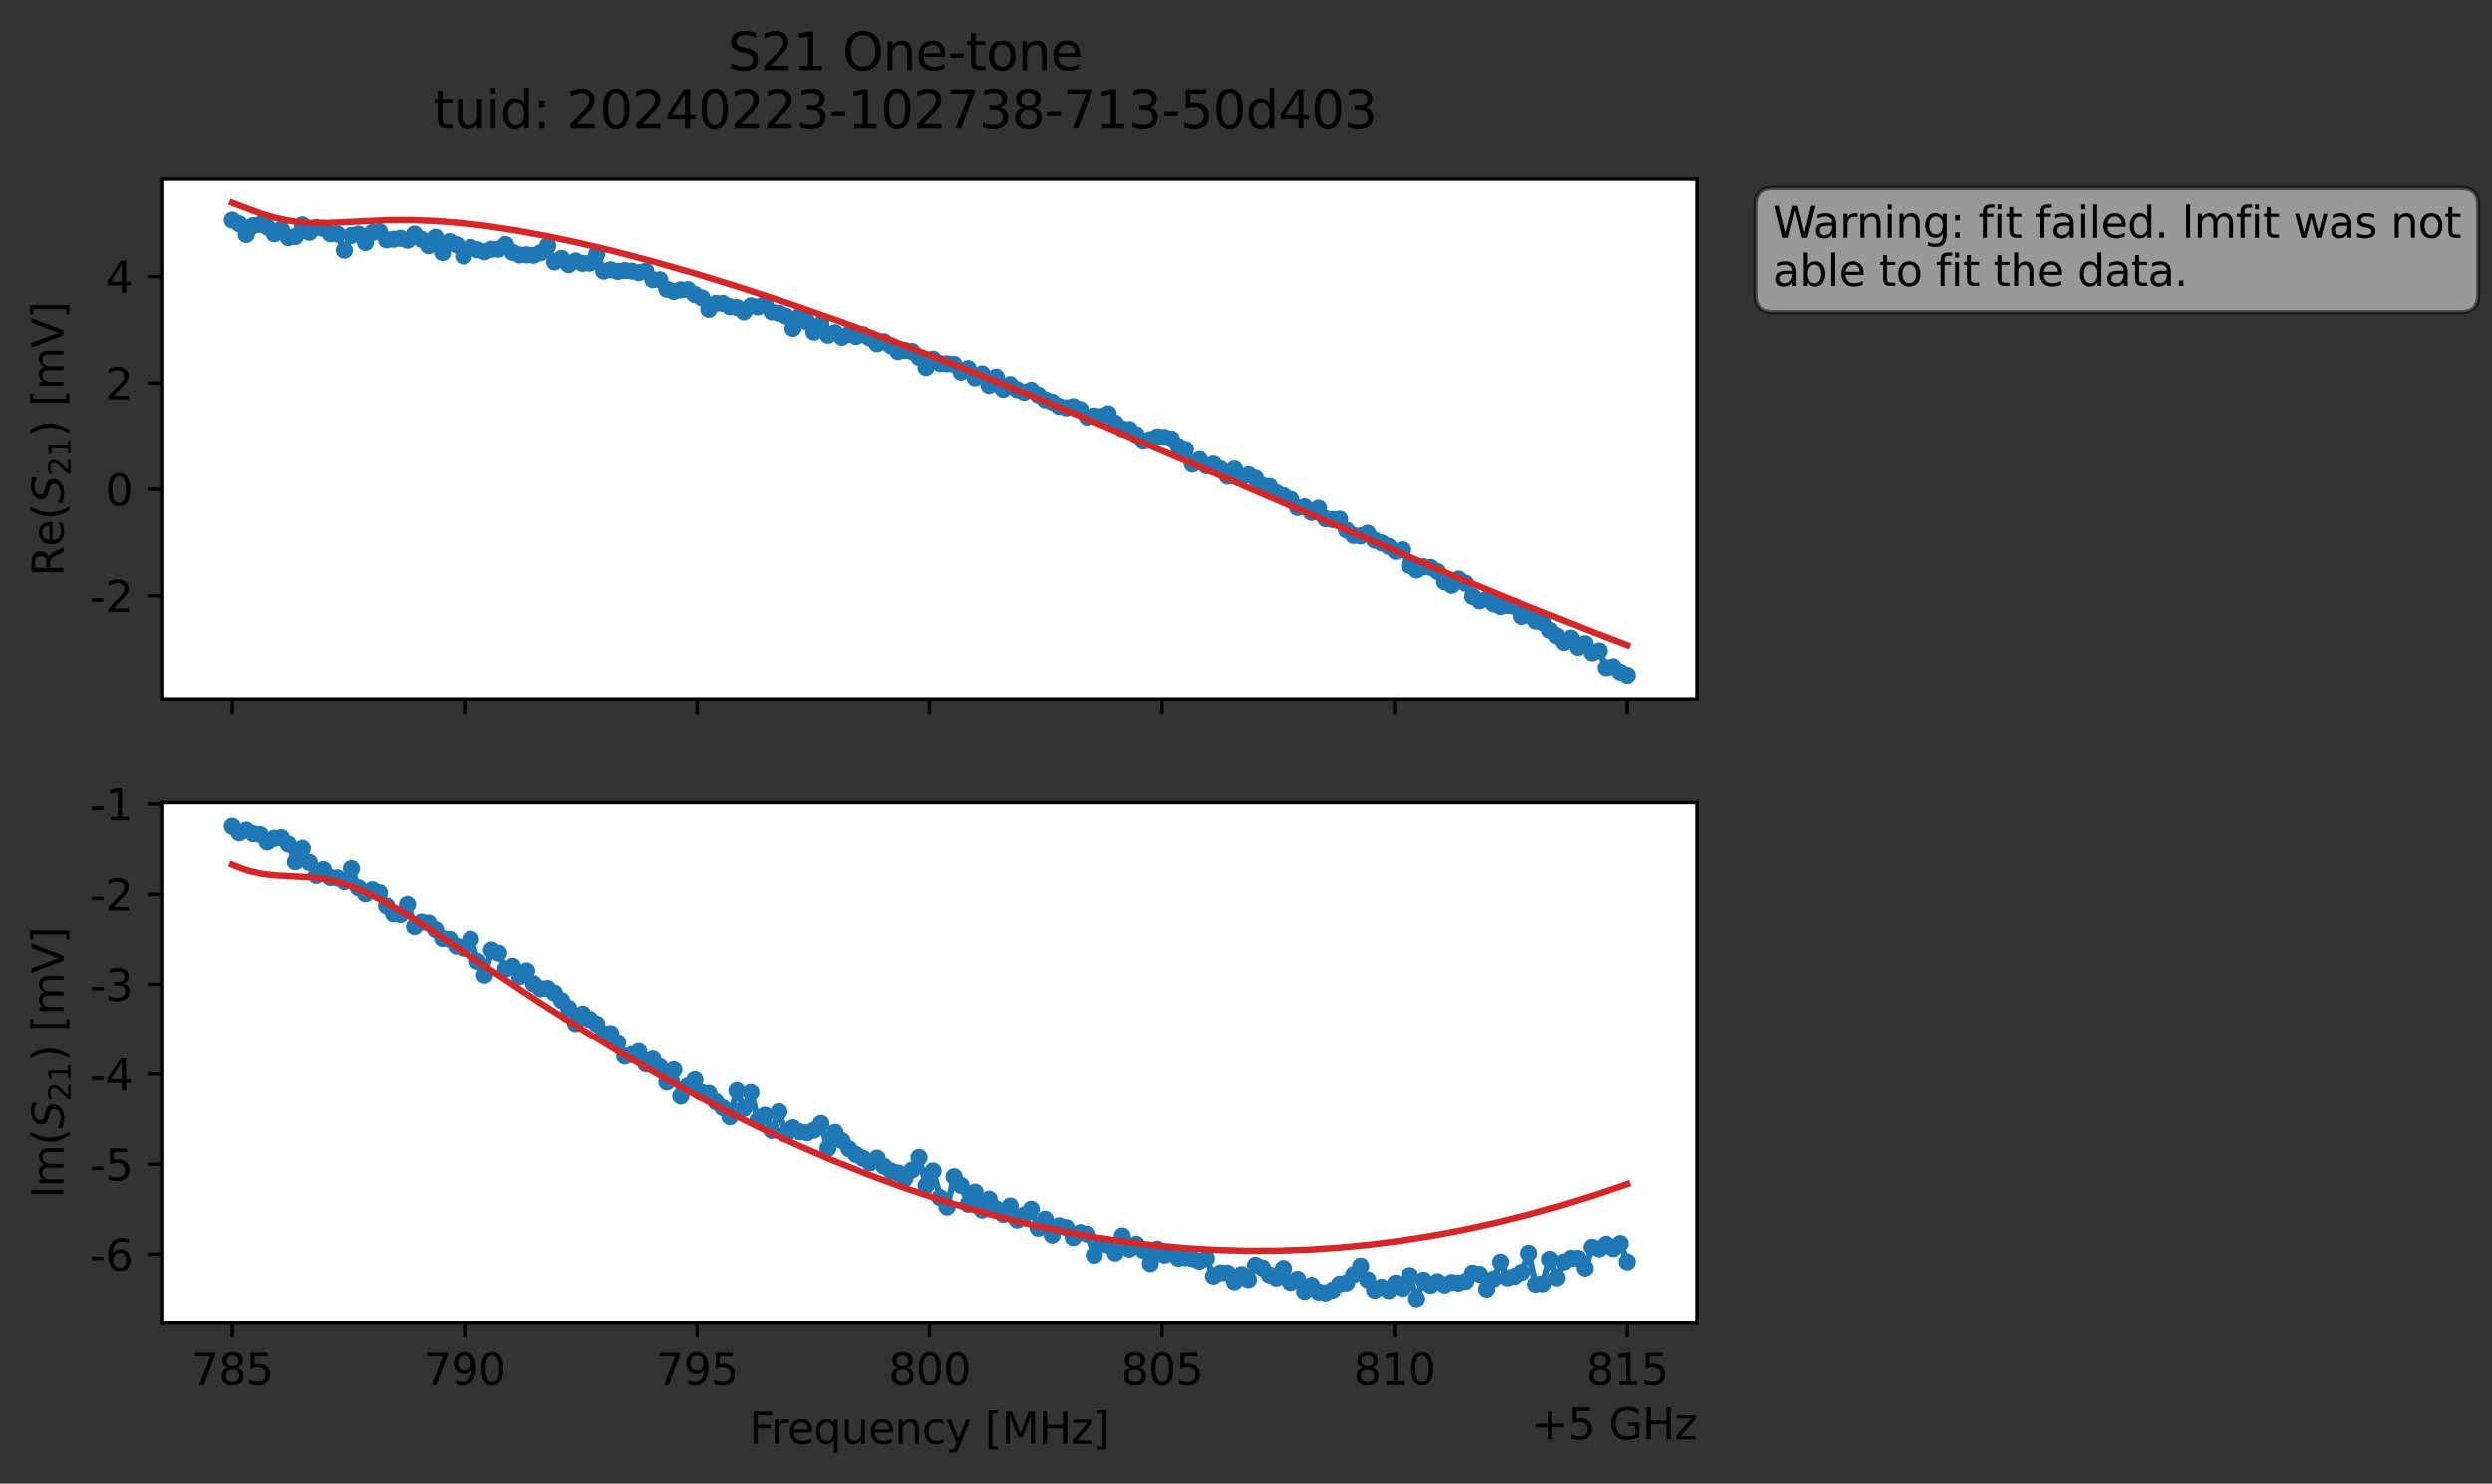 <?xml version="1.0" encoding="utf-8" standalone="no"?>
<!DOCTYPE svg PUBLIC "-//W3C//DTD SVG 1.1//EN"
  "http://www.w3.org/Graphics/SVG/1.1/DTD/svg11.dtd">
<svg xmlns:xlink="http://www.w3.org/1999/xlink" width="580.132pt" height="345.428pt" viewBox="0 0 580.132 345.428" xmlns="http://www.w3.org/2000/svg" version="1.1">
 <rect x="0" y="0" width="580.132" height="345.428" fill="#333333" stroke="none"/>
 <defs>
  <style type="text/css">*{stroke-linejoin: round; stroke-linecap: butt}</style>
 </defs>
 <g id="figure_1">
  <g id="patch_1">
   <path d="M 0 345.428 
L 580.132 345.428 
L 580.132 -0 
L 0 -0 
L 0 345.428 
z
" style="fill: none; opacity: 0"/>
  </g>
  <g id="axes_1">
   <g id="patch_2">
    <path d="M 37.848 162.72 
L 394.968 162.72 
L 394.968 41.76 
L 37.848 41.76 
z
" style="fill: #ffffff"/>
   </g>
   <g id="matplotlib.axis_1">
    <g id="xtick_1">
     <g id="line2d_1">
      <defs>
       <path id="m8e72e33407" d="M 0 0 
L 0 3.5 
" style="stroke: #000000; stroke-width: 0.8"/>
      </defs>
      <g>
       <use xlink:href="#m8e72e33407" x="54.081" y="162.72" style="stroke: #000000; stroke-width: 0.8"/>
      </g>
     </g>
    </g>
    <g id="xtick_2">
     <g id="line2d_2">
      <g>
       <use xlink:href="#m8e72e33407" x="108.19" y="162.72" style="stroke: #000000; stroke-width: 0.8"/>
      </g>
     </g>
    </g>
    <g id="xtick_3">
     <g id="line2d_3">
      <g>
       <use xlink:href="#m8e72e33407" x="162.299" y="162.72" style="stroke: #000000; stroke-width: 0.8"/>
      </g>
     </g>
    </g>
    <g id="xtick_4">
     <g id="line2d_4">
      <g>
       <use xlink:href="#m8e72e33407" x="216.408" y="162.72" style="stroke: #000000; stroke-width: 0.8"/>
      </g>
     </g>
    </g>
    <g id="xtick_5">
     <g id="line2d_5">
      <g>
       <use xlink:href="#m8e72e33407" x="270.518" y="162.72" style="stroke: #000000; stroke-width: 0.8"/>
      </g>
     </g>
    </g>
    <g id="xtick_6">
     <g id="line2d_6">
      <g>
       <use xlink:href="#m8e72e33407" x="324.627" y="162.72" style="stroke: #000000; stroke-width: 0.8"/>
      </g>
     </g>
    </g>
    <g id="xtick_7">
     <g id="line2d_7">
      <g>
       <use xlink:href="#m8e72e33407" x="378.736" y="162.72" style="stroke: #000000; stroke-width: 0.8"/>
      </g>
     </g>
    </g>
   </g>
   <g id="matplotlib.axis_2">
    <g id="ytick_1">
     <g id="line2d_8">
      <defs>
       <path id="m0bd4c38623" d="M 0 0 
L -3.5 0 
" style="stroke: #000000; stroke-width: 0.8"/>
      </defs>
      <g>
       <use xlink:href="#m0bd4c38623" x="37.848" y="138.703" style="stroke: #000000; stroke-width: 0.8"/>
      </g>
     </g>
     <g id="text_1">
      <!-- -2 -->
      <g transform="translate(20.878 142.502) scale(0.1 -0.1)">
       <defs>
        <path id="DejaVuSans-2d" d="M 313 2009 
L 1997 2009 
L 1997 1497 
L 313 1497 
L 313 2009 
z
" transform="scale(0.016)"/>
        <path id="DejaVuSans-32" d="M 1228 531 
L 3431 531 
L 3431 0 
L 469 0 
L 469 531 
Q 828 903 1448 1529 
Q 2069 2156 2228 2338 
Q 2531 2678 2651 2914 
Q 2772 3150 2772 3378 
Q 2772 3750 2511 3984 
Q 2250 4219 1831 4219 
Q 1534 4219 1204 4116 
Q 875 4013 500 3803 
L 500 4441 
Q 881 4594 1212 4672 
Q 1544 4750 1819 4750 
Q 2544 4750 2975 4387 
Q 3406 4025 3406 3419 
Q 3406 3131 3298 2873 
Q 3191 2616 2906 2266 
Q 2828 2175 2409 1742 
Q 1991 1309 1228 531 
z
" transform="scale(0.016)"/>
       </defs>
       <use xlink:href="#DejaVuSans-2d"/>
       <use xlink:href="#DejaVuSans-32" x="36.084"/>
      </g>
     </g>
    </g>
    <g id="ytick_2">
     <g id="line2d_9">
      <g>
       <use xlink:href="#m0bd4c38623" x="37.848" y="113.94" style="stroke: #000000; stroke-width: 0.8"/>
      </g>
     </g>
     <g id="text_2">
      <!-- 0 -->
      <g transform="translate(24.486 117.739) scale(0.1 -0.1)">
       <defs>
        <path id="DejaVuSans-30" d="M 2034 4250 
Q 1547 4250 1301 3770 
Q 1056 3291 1056 2328 
Q 1056 1369 1301 889 
Q 1547 409 2034 409 
Q 2525 409 2770 889 
Q 3016 1369 3016 2328 
Q 3016 3291 2770 3770 
Q 2525 4250 2034 4250 
z
M 2034 4750 
Q 2819 4750 3233 4129 
Q 3647 3509 3647 2328 
Q 3647 1150 3233 529 
Q 2819 -91 2034 -91 
Q 1250 -91 836 529 
Q 422 1150 422 2328 
Q 422 3509 836 4129 
Q 1250 4750 2034 4750 
z
" transform="scale(0.016)"/>
       </defs>
       <use xlink:href="#DejaVuSans-30"/>
      </g>
     </g>
    </g>
    <g id="ytick_3">
     <g id="line2d_10">
      <g>
       <use xlink:href="#m0bd4c38623" x="37.848" y="89.177" style="stroke: #000000; stroke-width: 0.8"/>
      </g>
     </g>
     <g id="text_3">
      <!-- 2 -->
      <g transform="translate(24.486 92.977) scale(0.1 -0.1)">
       <use xlink:href="#DejaVuSans-32"/>
      </g>
     </g>
    </g>
    <g id="ytick_4">
     <g id="line2d_11">
      <g>
       <use xlink:href="#m0bd4c38623" x="37.848" y="64.415" style="stroke: #000000; stroke-width: 0.8"/>
      </g>
     </g>
     <g id="text_4">
      <!-- 4 -->
      <g transform="translate(24.486 68.214) scale(0.1 -0.1)">
       <defs>
        <path id="DejaVuSans-34" d="M 2419 4116 
L 825 1625 
L 2419 1625 
L 2419 4116 
z
M 2253 4666 
L 3047 4666 
L 3047 1625 
L 3713 1625 
L 3713 1100 
L 3047 1100 
L 3047 0 
L 2419 0 
L 2419 1100 
L 313 1100 
L 313 1709 
L 2253 4666 
z
" transform="scale(0.016)"/>
       </defs>
       <use xlink:href="#DejaVuSans-34"/>
      </g>
     </g>
    </g>
    <g id="text_5">
     <!-- Re$(S_{21})$ [mV] -->
     <g transform="translate(14.798 134.24) rotate(-90) scale(0.1 -0.1)">
      <defs>
       <path id="DejaVuSans-52" d="M 2841 2188 
Q 3044 2119 3236 1894 
Q 3428 1669 3622 1275 
L 4263 0 
L 3584 0 
L 2988 1197 
Q 2756 1666 2539 1819 
Q 2322 1972 1947 1972 
L 1259 1972 
L 1259 0 
L 628 0 
L 628 4666 
L 2053 4666 
Q 2853 4666 3247 4331 
Q 3641 3997 3641 3322 
Q 3641 2881 3436 2590 
Q 3231 2300 2841 2188 
z
M 1259 4147 
L 1259 2491 
L 2053 2491 
Q 2509 2491 2742 2702 
Q 2975 2913 2975 3322 
Q 2975 3731 2742 3939 
Q 2509 4147 2053 4147 
L 1259 4147 
z
" transform="scale(0.016)"/>
       <path id="DejaVuSans-65" d="M 3597 1894 
L 3597 1613 
L 953 1613 
Q 991 1019 1311 708 
Q 1631 397 2203 397 
Q 2534 397 2845 478 
Q 3156 559 3463 722 
L 3463 178 
Q 3153 47 2828 -22 
Q 2503 -91 2169 -91 
Q 1331 -91 842 396 
Q 353 884 353 1716 
Q 353 2575 817 3079 
Q 1281 3584 2069 3584 
Q 2775 3584 3186 3129 
Q 3597 2675 3597 1894 
z
M 3022 2063 
Q 3016 2534 2758 2815 
Q 2500 3097 2075 3097 
Q 1594 3097 1305 2825 
Q 1016 2553 972 2059 
L 3022 2063 
z
" transform="scale(0.016)"/>
       <path id="DejaVuSans-28" d="M 1984 4856 
Q 1566 4138 1362 3434 
Q 1159 2731 1159 2009 
Q 1159 1288 1364 580 
Q 1569 -128 1984 -844 
L 1484 -844 
Q 1016 -109 783 600 
Q 550 1309 550 2009 
Q 550 2706 781 3412 
Q 1013 4119 1484 4856 
L 1984 4856 
z
" transform="scale(0.016)"/>
       <path id="DejaVuSans-Oblique-53" d="M 3859 4513 
L 3738 3897 
Q 3422 4066 3111 4152 
Q 2800 4238 2509 4238 
Q 1944 4238 1609 3991 
Q 1275 3744 1275 3334 
Q 1275 3109 1398 2989 
Q 1522 2869 2034 2731 
L 2413 2638 
Q 3053 2472 3303 2217 
Q 3553 1963 3553 1503 
Q 3553 797 2998 353 
Q 2444 -91 1538 -91 
Q 1166 -91 791 -17 
Q 416 56 38 206 
L 166 856 
Q 513 641 861 531 
Q 1209 422 1556 422 
Q 2147 422 2503 684 
Q 2859 947 2859 1369 
Q 2859 1650 2717 1795 
Q 2575 1941 2106 2059 
L 1728 2156 
Q 1081 2325 845 2545 
Q 609 2766 609 3163 
Q 609 3859 1145 4304 
Q 1681 4750 2541 4750 
Q 2875 4750 3203 4690 
Q 3531 4631 3859 4513 
z
" transform="scale(0.016)"/>
       <path id="DejaVuSans-31" d="M 794 531 
L 1825 531 
L 1825 4091 
L 703 3866 
L 703 4441 
L 1819 4666 
L 2450 4666 
L 2450 531 
L 3481 531 
L 3481 0 
L 794 0 
L 794 531 
z
" transform="scale(0.016)"/>
       <path id="DejaVuSans-29" d="M 513 4856 
L 1013 4856 
Q 1481 4119 1714 3412 
Q 1947 2706 1947 2009 
Q 1947 1309 1714 600 
Q 1481 -109 1013 -844 
L 513 -844 
Q 928 -128 1133 580 
Q 1338 1288 1338 2009 
Q 1338 2731 1133 3434 
Q 928 4138 513 4856 
z
" transform="scale(0.016)"/>
       <path id="DejaVuSans-20" transform="scale(0.016)"/>
       <path id="DejaVuSans-5b" d="M 550 4863 
L 1875 4863 
L 1875 4416 
L 1125 4416 
L 1125 -397 
L 1875 -397 
L 1875 -844 
L 550 -844 
L 550 4863 
z
" transform="scale(0.016)"/>
       <path id="DejaVuSans-6d" d="M 3328 2828 
Q 3544 3216 3844 3400 
Q 4144 3584 4550 3584 
Q 5097 3584 5394 3201 
Q 5691 2819 5691 2113 
L 5691 0 
L 5113 0 
L 5113 2094 
Q 5113 2597 4934 2840 
Q 4756 3084 4391 3084 
Q 3944 3084 3684 2787 
Q 3425 2491 3425 1978 
L 3425 0 
L 2847 0 
L 2847 2094 
Q 2847 2600 2669 2842 
Q 2491 3084 2119 3084 
Q 1678 3084 1418 2786 
Q 1159 2488 1159 1978 
L 1159 0 
L 581 0 
L 581 3500 
L 1159 3500 
L 1159 2956 
Q 1356 3278 1631 3431 
Q 1906 3584 2284 3584 
Q 2666 3584 2933 3390 
Q 3200 3197 3328 2828 
z
" transform="scale(0.016)"/>
       <path id="DejaVuSans-56" d="M 1831 0 
L 50 4666 
L 709 4666 
L 2188 738 
L 3669 4666 
L 4325 4666 
L 2547 0 
L 1831 0 
z
" transform="scale(0.016)"/>
       <path id="DejaVuSans-5d" d="M 1947 4863 
L 1947 -844 
L 622 -844 
L 622 -397 
L 1369 -397 
L 1369 4416 
L 622 4416 
L 622 4863 
L 1947 4863 
z
" transform="scale(0.016)"/>
      </defs>
      <use xlink:href="#DejaVuSans-52" transform="translate(0 0.016)"/>
      <use xlink:href="#DejaVuSans-65" transform="translate(69.482 0.016)"/>
      <use xlink:href="#DejaVuSans-28" transform="translate(131.006 0.016)"/>
      <use xlink:href="#DejaVuSans-Oblique-53" transform="translate(170.02 0.016)"/>
      <use xlink:href="#DejaVuSans-32" transform="translate(233.496 -16.391) scale(0.7)"/>
      <use xlink:href="#DejaVuSans-31" transform="translate(278.032 -16.391) scale(0.7)"/>
      <use xlink:href="#DejaVuSans-29" transform="translate(325.303 0.016)"/>
      <use xlink:href="#DejaVuSans-20" transform="translate(364.316 0.016)"/>
      <use xlink:href="#DejaVuSans-5b" transform="translate(396.104 0.016)"/>
      <use xlink:href="#DejaVuSans-6d" transform="translate(435.117 0.016)"/>
      <use xlink:href="#DejaVuSans-56" transform="translate(532.529 0.016)"/>
      <use xlink:href="#DejaVuSans-5d" transform="translate(600.938 0.016)"/>
     </g>
    </g>
   </g>
   <g id="line2d_12">
    <path d="M 54.081 51.279 
L 55.713 52.141 
L 57.344 54.626 
L 58.975 52.565 
L 60.607 52.284 
L 62.238 52.876 
L 63.87 54.46 
L 65.501 53.411 
L 67.133 55.351 
L 68.764 55.087 
L 70.395 52.394 
L 72.027 54.131 
L 73.658 53.007 
L 75.29 53.223 
L 76.921 54.478 
L 78.553 54.517 
L 80.184 58.279 
L 81.815 54.846 
L 83.447 54.541 
L 85.078 56.477 
L 86.71 54.191 
L 88.341 53.968 
L 89.973 55.872 
L 93.235 55.508 
L 94.867 55.971 
L 96.498 54.513 
L 98.13 55.771 
L 99.761 57.232 
L 101.393 55.267 
L 103.024 58.832 
L 104.655 56.302 
L 106.287 57.012 
L 107.918 59.629 
L 109.55 57.662 
L 112.813 58.657 
L 114.444 58.059 
L 116.076 58.046 
L 117.707 56.979 
L 119.338 58.761 
L 120.97 59.392 
L 122.601 59.361 
L 124.233 59.47 
L 125.864 58.877 
L 127.496 57.245 
L 129.127 61.005 
L 130.758 60.196 
L 132.39 61.654 
L 134.021 60.789 
L 135.653 61.36 
L 137.284 61.298 
L 138.916 59.2 
L 140.547 63.148 
L 142.178 62.834 
L 143.81 63.229 
L 145.441 63.029 
L 147.073 63.143 
L 148.704 63.498 
L 150.336 63.166 
L 151.967 65.14 
L 153.598 65.164 
L 155.23 67.347 
L 156.861 67.874 
L 158.493 67.492 
L 160.124 67.454 
L 161.756 68.577 
L 163.387 69.359 
L 165.018 72.018 
L 166.65 70.639 
L 168.281 70.662 
L 169.913 71.435 
L 171.544 71.612 
L 173.176 72.608 
L 174.807 71.198 
L 176.438 71.461 
L 178.07 70.796 
L 179.701 72.643 
L 181.333 72.923 
L 182.964 73.594 
L 184.596 76.446 
L 186.227 73.566 
L 187.858 74.894 
L 189.49 77.324 
L 191.121 75.53 
L 192.753 78.028 
L 194.384 77.459 
L 196.016 78.522 
L 197.647 77.811 
L 199.278 78.333 
L 200.91 77.934 
L 202.541 78.7 
L 204.173 80.022 
L 205.804 79.55 
L 207.436 80.503 
L 209.067 81.844 
L 210.698 81.576 
L 212.33 81.823 
L 213.961 83.198 
L 215.593 85.551 
L 217.224 83.609 
L 218.856 84.633 
L 220.487 84.669 
L 222.118 84.844 
L 223.75 86.624 
L 225.381 85.798 
L 227.013 87.981 
L 228.644 87.03 
L 230.276 89.735 
L 231.907 87.78 
L 233.538 90.644 
L 235.17 89.532 
L 236.801 90.723 
L 238.433 91.319 
L 240.064 90.839 
L 243.327 93.099 
L 244.958 93.62 
L 246.59 94.617 
L 248.221 94.946 
L 249.853 94.665 
L 251.484 95.361 
L 253.116 97.095 
L 254.747 96.831 
L 256.378 96.967 
L 258.01 96.316 
L 259.641 98.513 
L 261.273 99.859 
L 262.904 99.983 
L 264.536 101.224 
L 266.167 102.725 
L 267.798 102.336 
L 269.43 101.723 
L 271.061 101.827 
L 272.693 102.189 
L 274.324 103.931 
L 275.956 104.652 
L 277.587 108.076 
L 279.218 107.014 
L 280.85 108.459 
L 282.481 108.069 
L 284.113 109.188 
L 285.744 110.886 
L 287.376 109.229 
L 289.007 111.023 
L 290.638 110.548 
L 292.27 111.354 
L 293.901 113.049 
L 295.533 113.275 
L 297.164 114.725 
L 300.427 116.272 
L 302.059 118.167 
L 303.69 118.026 
L 305.321 119.308 
L 306.953 118.336 
L 308.584 120.78 
L 310.216 120.978 
L 311.847 120.887 
L 313.479 123.441 
L 315.11 124.674 
L 316.741 124.785 
L 318.373 124.158 
L 320.004 125.765 
L 321.636 126.41 
L 323.267 127.214 
L 324.899 128.363 
L 326.53 127.995 
L 328.161 131.632 
L 329.793 132.715 
L 331.424 131.981 
L 333.056 132.114 
L 334.687 133.066 
L 336.319 135.446 
L 337.95 136.263 
L 339.581 134.819 
L 341.213 135.796 
L 342.844 138.866 
L 344.476 139.904 
L 346.107 139.536 
L 347.739 140.614 
L 349.37 141.217 
L 351.001 140.954 
L 352.633 141.182 
L 354.264 143.507 
L 355.896 143.232 
L 357.527 144.565 
L 359.159 144.96 
L 360.79 146.735 
L 364.053 149.541 
L 365.684 148.55 
L 367.316 150.724 
L 368.947 149.865 
L 370.579 151.994 
L 372.21 151.541 
L 373.841 155.462 
L 375.473 155.247 
L 377.104 156.486 
L 378.736 157.222 
L 378.736 157.222 
" clip-path="url(#pea875cf321)" style="fill: none; stroke: #1f77b4; stroke-width: 1.5; stroke-linecap: square"/>
    <defs>
     <path id="m497aaf4399" d="M 0 1.5 
C 0.398 1.5 0.779 1.342 1.061 1.061 
C 1.342 0.779 1.5 0.398 1.5 0 
C 1.5 -0.398 1.342 -0.779 1.061 -1.061 
C 0.779 -1.342 0.398 -1.5 0 -1.5 
C -0.398 -1.5 -0.779 -1.342 -1.061 -1.061 
C -1.342 -0.779 -1.5 -0.398 -1.5 0 
C -1.5 0.398 -1.342 0.779 -1.061 1.061 
C -0.779 1.342 -0.398 1.5 0 1.5 
z
" style="stroke: #1f77b4"/>
    </defs>
    <g clip-path="url(#pea875cf321)">
     <use xlink:href="#m497aaf4399" x="54.081" y="51.279" style="fill: #1f77b4; stroke: #1f77b4"/>
     <use xlink:href="#m497aaf4399" x="55.713" y="52.141" style="fill: #1f77b4; stroke: #1f77b4"/>
     <use xlink:href="#m497aaf4399" x="57.344" y="54.626" style="fill: #1f77b4; stroke: #1f77b4"/>
     <use xlink:href="#m497aaf4399" x="58.975" y="52.565" style="fill: #1f77b4; stroke: #1f77b4"/>
     <use xlink:href="#m497aaf4399" x="60.607" y="52.284" style="fill: #1f77b4; stroke: #1f77b4"/>
     <use xlink:href="#m497aaf4399" x="62.238" y="52.876" style="fill: #1f77b4; stroke: #1f77b4"/>
     <use xlink:href="#m497aaf4399" x="63.87" y="54.46" style="fill: #1f77b4; stroke: #1f77b4"/>
     <use xlink:href="#m497aaf4399" x="65.501" y="53.411" style="fill: #1f77b4; stroke: #1f77b4"/>
     <use xlink:href="#m497aaf4399" x="67.133" y="55.351" style="fill: #1f77b4; stroke: #1f77b4"/>
     <use xlink:href="#m497aaf4399" x="68.764" y="55.087" style="fill: #1f77b4; stroke: #1f77b4"/>
     <use xlink:href="#m497aaf4399" x="70.395" y="52.394" style="fill: #1f77b4; stroke: #1f77b4"/>
     <use xlink:href="#m497aaf4399" x="72.027" y="54.131" style="fill: #1f77b4; stroke: #1f77b4"/>
     <use xlink:href="#m497aaf4399" x="73.658" y="53.007" style="fill: #1f77b4; stroke: #1f77b4"/>
     <use xlink:href="#m497aaf4399" x="75.29" y="53.223" style="fill: #1f77b4; stroke: #1f77b4"/>
     <use xlink:href="#m497aaf4399" x="76.921" y="54.478" style="fill: #1f77b4; stroke: #1f77b4"/>
     <use xlink:href="#m497aaf4399" x="78.553" y="54.517" style="fill: #1f77b4; stroke: #1f77b4"/>
     <use xlink:href="#m497aaf4399" x="80.184" y="58.279" style="fill: #1f77b4; stroke: #1f77b4"/>
     <use xlink:href="#m497aaf4399" x="81.815" y="54.846" style="fill: #1f77b4; stroke: #1f77b4"/>
     <use xlink:href="#m497aaf4399" x="83.447" y="54.541" style="fill: #1f77b4; stroke: #1f77b4"/>
     <use xlink:href="#m497aaf4399" x="85.078" y="56.477" style="fill: #1f77b4; stroke: #1f77b4"/>
     <use xlink:href="#m497aaf4399" x="86.71" y="54.191" style="fill: #1f77b4; stroke: #1f77b4"/>
     <use xlink:href="#m497aaf4399" x="88.341" y="53.968" style="fill: #1f77b4; stroke: #1f77b4"/>
     <use xlink:href="#m497aaf4399" x="89.973" y="55.872" style="fill: #1f77b4; stroke: #1f77b4"/>
     <use xlink:href="#m497aaf4399" x="91.604" y="55.733" style="fill: #1f77b4; stroke: #1f77b4"/>
     <use xlink:href="#m497aaf4399" x="93.235" y="55.508" style="fill: #1f77b4; stroke: #1f77b4"/>
     <use xlink:href="#m497aaf4399" x="94.867" y="55.971" style="fill: #1f77b4; stroke: #1f77b4"/>
     <use xlink:href="#m497aaf4399" x="96.498" y="54.513" style="fill: #1f77b4; stroke: #1f77b4"/>
     <use xlink:href="#m497aaf4399" x="98.13" y="55.771" style="fill: #1f77b4; stroke: #1f77b4"/>
     <use xlink:href="#m497aaf4399" x="99.761" y="57.232" style="fill: #1f77b4; stroke: #1f77b4"/>
     <use xlink:href="#m497aaf4399" x="101.393" y="55.267" style="fill: #1f77b4; stroke: #1f77b4"/>
     <use xlink:href="#m497aaf4399" x="103.024" y="58.832" style="fill: #1f77b4; stroke: #1f77b4"/>
     <use xlink:href="#m497aaf4399" x="104.655" y="56.302" style="fill: #1f77b4; stroke: #1f77b4"/>
     <use xlink:href="#m497aaf4399" x="106.287" y="57.012" style="fill: #1f77b4; stroke: #1f77b4"/>
     <use xlink:href="#m497aaf4399" x="107.918" y="59.629" style="fill: #1f77b4; stroke: #1f77b4"/>
     <use xlink:href="#m497aaf4399" x="109.55" y="57.662" style="fill: #1f77b4; stroke: #1f77b4"/>
     <use xlink:href="#m497aaf4399" x="111.181" y="58.189" style="fill: #1f77b4; stroke: #1f77b4"/>
     <use xlink:href="#m497aaf4399" x="112.813" y="58.657" style="fill: #1f77b4; stroke: #1f77b4"/>
     <use xlink:href="#m497aaf4399" x="114.444" y="58.059" style="fill: #1f77b4; stroke: #1f77b4"/>
     <use xlink:href="#m497aaf4399" x="116.076" y="58.046" style="fill: #1f77b4; stroke: #1f77b4"/>
     <use xlink:href="#m497aaf4399" x="117.707" y="56.979" style="fill: #1f77b4; stroke: #1f77b4"/>
     <use xlink:href="#m497aaf4399" x="119.338" y="58.761" style="fill: #1f77b4; stroke: #1f77b4"/>
     <use xlink:href="#m497aaf4399" x="120.97" y="59.392" style="fill: #1f77b4; stroke: #1f77b4"/>
     <use xlink:href="#m497aaf4399" x="122.601" y="59.361" style="fill: #1f77b4; stroke: #1f77b4"/>
     <use xlink:href="#m497aaf4399" x="124.233" y="59.47" style="fill: #1f77b4; stroke: #1f77b4"/>
     <use xlink:href="#m497aaf4399" x="125.864" y="58.877" style="fill: #1f77b4; stroke: #1f77b4"/>
     <use xlink:href="#m497aaf4399" x="127.496" y="57.245" style="fill: #1f77b4; stroke: #1f77b4"/>
     <use xlink:href="#m497aaf4399" x="129.127" y="61.005" style="fill: #1f77b4; stroke: #1f77b4"/>
     <use xlink:href="#m497aaf4399" x="130.758" y="60.196" style="fill: #1f77b4; stroke: #1f77b4"/>
     <use xlink:href="#m497aaf4399" x="132.39" y="61.654" style="fill: #1f77b4; stroke: #1f77b4"/>
     <use xlink:href="#m497aaf4399" x="134.021" y="60.789" style="fill: #1f77b4; stroke: #1f77b4"/>
     <use xlink:href="#m497aaf4399" x="135.653" y="61.36" style="fill: #1f77b4; stroke: #1f77b4"/>
     <use xlink:href="#m497aaf4399" x="137.284" y="61.298" style="fill: #1f77b4; stroke: #1f77b4"/>
     <use xlink:href="#m497aaf4399" x="138.916" y="59.2" style="fill: #1f77b4; stroke: #1f77b4"/>
     <use xlink:href="#m497aaf4399" x="140.547" y="63.148" style="fill: #1f77b4; stroke: #1f77b4"/>
     <use xlink:href="#m497aaf4399" x="142.178" y="62.834" style="fill: #1f77b4; stroke: #1f77b4"/>
     <use xlink:href="#m497aaf4399" x="143.81" y="63.229" style="fill: #1f77b4; stroke: #1f77b4"/>
     <use xlink:href="#m497aaf4399" x="145.441" y="63.029" style="fill: #1f77b4; stroke: #1f77b4"/>
     <use xlink:href="#m497aaf4399" x="147.073" y="63.143" style="fill: #1f77b4; stroke: #1f77b4"/>
     <use xlink:href="#m497aaf4399" x="148.704" y="63.498" style="fill: #1f77b4; stroke: #1f77b4"/>
     <use xlink:href="#m497aaf4399" x="150.336" y="63.166" style="fill: #1f77b4; stroke: #1f77b4"/>
     <use xlink:href="#m497aaf4399" x="151.967" y="65.14" style="fill: #1f77b4; stroke: #1f77b4"/>
     <use xlink:href="#m497aaf4399" x="153.598" y="65.164" style="fill: #1f77b4; stroke: #1f77b4"/>
     <use xlink:href="#m497aaf4399" x="155.23" y="67.347" style="fill: #1f77b4; stroke: #1f77b4"/>
     <use xlink:href="#m497aaf4399" x="156.861" y="67.874" style="fill: #1f77b4; stroke: #1f77b4"/>
     <use xlink:href="#m497aaf4399" x="158.493" y="67.492" style="fill: #1f77b4; stroke: #1f77b4"/>
     <use xlink:href="#m497aaf4399" x="160.124" y="67.454" style="fill: #1f77b4; stroke: #1f77b4"/>
     <use xlink:href="#m497aaf4399" x="161.756" y="68.577" style="fill: #1f77b4; stroke: #1f77b4"/>
     <use xlink:href="#m497aaf4399" x="163.387" y="69.359" style="fill: #1f77b4; stroke: #1f77b4"/>
     <use xlink:href="#m497aaf4399" x="165.018" y="72.018" style="fill: #1f77b4; stroke: #1f77b4"/>
     <use xlink:href="#m497aaf4399" x="166.65" y="70.639" style="fill: #1f77b4; stroke: #1f77b4"/>
     <use xlink:href="#m497aaf4399" x="168.281" y="70.662" style="fill: #1f77b4; stroke: #1f77b4"/>
     <use xlink:href="#m497aaf4399" x="169.913" y="71.435" style="fill: #1f77b4; stroke: #1f77b4"/>
     <use xlink:href="#m497aaf4399" x="171.544" y="71.612" style="fill: #1f77b4; stroke: #1f77b4"/>
     <use xlink:href="#m497aaf4399" x="173.176" y="72.608" style="fill: #1f77b4; stroke: #1f77b4"/>
     <use xlink:href="#m497aaf4399" x="174.807" y="71.198" style="fill: #1f77b4; stroke: #1f77b4"/>
     <use xlink:href="#m497aaf4399" x="176.438" y="71.461" style="fill: #1f77b4; stroke: #1f77b4"/>
     <use xlink:href="#m497aaf4399" x="178.07" y="70.796" style="fill: #1f77b4; stroke: #1f77b4"/>
     <use xlink:href="#m497aaf4399" x="179.701" y="72.643" style="fill: #1f77b4; stroke: #1f77b4"/>
     <use xlink:href="#m497aaf4399" x="181.333" y="72.923" style="fill: #1f77b4; stroke: #1f77b4"/>
     <use xlink:href="#m497aaf4399" x="182.964" y="73.594" style="fill: #1f77b4; stroke: #1f77b4"/>
     <use xlink:href="#m497aaf4399" x="184.596" y="76.446" style="fill: #1f77b4; stroke: #1f77b4"/>
     <use xlink:href="#m497aaf4399" x="186.227" y="73.566" style="fill: #1f77b4; stroke: #1f77b4"/>
     <use xlink:href="#m497aaf4399" x="187.858" y="74.894" style="fill: #1f77b4; stroke: #1f77b4"/>
     <use xlink:href="#m497aaf4399" x="189.49" y="77.324" style="fill: #1f77b4; stroke: #1f77b4"/>
     <use xlink:href="#m497aaf4399" x="191.121" y="75.53" style="fill: #1f77b4; stroke: #1f77b4"/>
     <use xlink:href="#m497aaf4399" x="192.753" y="78.028" style="fill: #1f77b4; stroke: #1f77b4"/>
     <use xlink:href="#m497aaf4399" x="194.384" y="77.459" style="fill: #1f77b4; stroke: #1f77b4"/>
     <use xlink:href="#m497aaf4399" x="196.016" y="78.522" style="fill: #1f77b4; stroke: #1f77b4"/>
     <use xlink:href="#m497aaf4399" x="197.647" y="77.811" style="fill: #1f77b4; stroke: #1f77b4"/>
     <use xlink:href="#m497aaf4399" x="199.278" y="78.333" style="fill: #1f77b4; stroke: #1f77b4"/>
     <use xlink:href="#m497aaf4399" x="200.91" y="77.934" style="fill: #1f77b4; stroke: #1f77b4"/>
     <use xlink:href="#m497aaf4399" x="202.541" y="78.7" style="fill: #1f77b4; stroke: #1f77b4"/>
     <use xlink:href="#m497aaf4399" x="204.173" y="80.022" style="fill: #1f77b4; stroke: #1f77b4"/>
     <use xlink:href="#m497aaf4399" x="205.804" y="79.55" style="fill: #1f77b4; stroke: #1f77b4"/>
     <use xlink:href="#m497aaf4399" x="207.436" y="80.503" style="fill: #1f77b4; stroke: #1f77b4"/>
     <use xlink:href="#m497aaf4399" x="209.067" y="81.844" style="fill: #1f77b4; stroke: #1f77b4"/>
     <use xlink:href="#m497aaf4399" x="210.698" y="81.576" style="fill: #1f77b4; stroke: #1f77b4"/>
     <use xlink:href="#m497aaf4399" x="212.33" y="81.823" style="fill: #1f77b4; stroke: #1f77b4"/>
     <use xlink:href="#m497aaf4399" x="213.961" y="83.198" style="fill: #1f77b4; stroke: #1f77b4"/>
     <use xlink:href="#m497aaf4399" x="215.593" y="85.551" style="fill: #1f77b4; stroke: #1f77b4"/>
     <use xlink:href="#m497aaf4399" x="217.224" y="83.609" style="fill: #1f77b4; stroke: #1f77b4"/>
     <use xlink:href="#m497aaf4399" x="218.856" y="84.633" style="fill: #1f77b4; stroke: #1f77b4"/>
     <use xlink:href="#m497aaf4399" x="220.487" y="84.669" style="fill: #1f77b4; stroke: #1f77b4"/>
     <use xlink:href="#m497aaf4399" x="222.118" y="84.844" style="fill: #1f77b4; stroke: #1f77b4"/>
     <use xlink:href="#m497aaf4399" x="223.75" y="86.624" style="fill: #1f77b4; stroke: #1f77b4"/>
     <use xlink:href="#m497aaf4399" x="225.381" y="85.798" style="fill: #1f77b4; stroke: #1f77b4"/>
     <use xlink:href="#m497aaf4399" x="227.013" y="87.981" style="fill: #1f77b4; stroke: #1f77b4"/>
     <use xlink:href="#m497aaf4399" x="228.644" y="87.03" style="fill: #1f77b4; stroke: #1f77b4"/>
     <use xlink:href="#m497aaf4399" x="230.276" y="89.735" style="fill: #1f77b4; stroke: #1f77b4"/>
     <use xlink:href="#m497aaf4399" x="231.907" y="87.78" style="fill: #1f77b4; stroke: #1f77b4"/>
     <use xlink:href="#m497aaf4399" x="233.538" y="90.644" style="fill: #1f77b4; stroke: #1f77b4"/>
     <use xlink:href="#m497aaf4399" x="235.17" y="89.532" style="fill: #1f77b4; stroke: #1f77b4"/>
     <use xlink:href="#m497aaf4399" x="236.801" y="90.723" style="fill: #1f77b4; stroke: #1f77b4"/>
     <use xlink:href="#m497aaf4399" x="238.433" y="91.319" style="fill: #1f77b4; stroke: #1f77b4"/>
     <use xlink:href="#m497aaf4399" x="240.064" y="90.839" style="fill: #1f77b4; stroke: #1f77b4"/>
     <use xlink:href="#m497aaf4399" x="241.696" y="91.952" style="fill: #1f77b4; stroke: #1f77b4"/>
     <use xlink:href="#m497aaf4399" x="243.327" y="93.099" style="fill: #1f77b4; stroke: #1f77b4"/>
     <use xlink:href="#m497aaf4399" x="244.958" y="93.62" style="fill: #1f77b4; stroke: #1f77b4"/>
     <use xlink:href="#m497aaf4399" x="246.59" y="94.617" style="fill: #1f77b4; stroke: #1f77b4"/>
     <use xlink:href="#m497aaf4399" x="248.221" y="94.946" style="fill: #1f77b4; stroke: #1f77b4"/>
     <use xlink:href="#m497aaf4399" x="249.853" y="94.665" style="fill: #1f77b4; stroke: #1f77b4"/>
     <use xlink:href="#m497aaf4399" x="251.484" y="95.361" style="fill: #1f77b4; stroke: #1f77b4"/>
     <use xlink:href="#m497aaf4399" x="253.116" y="97.095" style="fill: #1f77b4; stroke: #1f77b4"/>
     <use xlink:href="#m497aaf4399" x="254.747" y="96.831" style="fill: #1f77b4; stroke: #1f77b4"/>
     <use xlink:href="#m497aaf4399" x="256.378" y="96.967" style="fill: #1f77b4; stroke: #1f77b4"/>
     <use xlink:href="#m497aaf4399" x="258.01" y="96.316" style="fill: #1f77b4; stroke: #1f77b4"/>
     <use xlink:href="#m497aaf4399" x="259.641" y="98.513" style="fill: #1f77b4; stroke: #1f77b4"/>
     <use xlink:href="#m497aaf4399" x="261.273" y="99.859" style="fill: #1f77b4; stroke: #1f77b4"/>
     <use xlink:href="#m497aaf4399" x="262.904" y="99.983" style="fill: #1f77b4; stroke: #1f77b4"/>
     <use xlink:href="#m497aaf4399" x="264.536" y="101.224" style="fill: #1f77b4; stroke: #1f77b4"/>
     <use xlink:href="#m497aaf4399" x="266.167" y="102.725" style="fill: #1f77b4; stroke: #1f77b4"/>
     <use xlink:href="#m497aaf4399" x="267.798" y="102.336" style="fill: #1f77b4; stroke: #1f77b4"/>
     <use xlink:href="#m497aaf4399" x="269.43" y="101.723" style="fill: #1f77b4; stroke: #1f77b4"/>
     <use xlink:href="#m497aaf4399" x="271.061" y="101.827" style="fill: #1f77b4; stroke: #1f77b4"/>
     <use xlink:href="#m497aaf4399" x="272.693" y="102.189" style="fill: #1f77b4; stroke: #1f77b4"/>
     <use xlink:href="#m497aaf4399" x="274.324" y="103.931" style="fill: #1f77b4; stroke: #1f77b4"/>
     <use xlink:href="#m497aaf4399" x="275.956" y="104.652" style="fill: #1f77b4; stroke: #1f77b4"/>
     <use xlink:href="#m497aaf4399" x="277.587" y="108.076" style="fill: #1f77b4; stroke: #1f77b4"/>
     <use xlink:href="#m497aaf4399" x="279.218" y="107.014" style="fill: #1f77b4; stroke: #1f77b4"/>
     <use xlink:href="#m497aaf4399" x="280.85" y="108.459" style="fill: #1f77b4; stroke: #1f77b4"/>
     <use xlink:href="#m497aaf4399" x="282.481" y="108.069" style="fill: #1f77b4; stroke: #1f77b4"/>
     <use xlink:href="#m497aaf4399" x="284.113" y="109.188" style="fill: #1f77b4; stroke: #1f77b4"/>
     <use xlink:href="#m497aaf4399" x="285.744" y="110.886" style="fill: #1f77b4; stroke: #1f77b4"/>
     <use xlink:href="#m497aaf4399" x="287.376" y="109.229" style="fill: #1f77b4; stroke: #1f77b4"/>
     <use xlink:href="#m497aaf4399" x="289.007" y="111.023" style="fill: #1f77b4; stroke: #1f77b4"/>
     <use xlink:href="#m497aaf4399" x="290.638" y="110.548" style="fill: #1f77b4; stroke: #1f77b4"/>
     <use xlink:href="#m497aaf4399" x="292.27" y="111.354" style="fill: #1f77b4; stroke: #1f77b4"/>
     <use xlink:href="#m497aaf4399" x="293.901" y="113.049" style="fill: #1f77b4; stroke: #1f77b4"/>
     <use xlink:href="#m497aaf4399" x="295.533" y="113.275" style="fill: #1f77b4; stroke: #1f77b4"/>
     <use xlink:href="#m497aaf4399" x="297.164" y="114.725" style="fill: #1f77b4; stroke: #1f77b4"/>
     <use xlink:href="#m497aaf4399" x="298.796" y="115.439" style="fill: #1f77b4; stroke: #1f77b4"/>
     <use xlink:href="#m497aaf4399" x="300.427" y="116.272" style="fill: #1f77b4; stroke: #1f77b4"/>
     <use xlink:href="#m497aaf4399" x="302.059" y="118.167" style="fill: #1f77b4; stroke: #1f77b4"/>
     <use xlink:href="#m497aaf4399" x="303.69" y="118.026" style="fill: #1f77b4; stroke: #1f77b4"/>
     <use xlink:href="#m497aaf4399" x="305.321" y="119.308" style="fill: #1f77b4; stroke: #1f77b4"/>
     <use xlink:href="#m497aaf4399" x="306.953" y="118.336" style="fill: #1f77b4; stroke: #1f77b4"/>
     <use xlink:href="#m497aaf4399" x="308.584" y="120.78" style="fill: #1f77b4; stroke: #1f77b4"/>
     <use xlink:href="#m497aaf4399" x="310.216" y="120.978" style="fill: #1f77b4; stroke: #1f77b4"/>
     <use xlink:href="#m497aaf4399" x="311.847" y="120.887" style="fill: #1f77b4; stroke: #1f77b4"/>
     <use xlink:href="#m497aaf4399" x="313.479" y="123.441" style="fill: #1f77b4; stroke: #1f77b4"/>
     <use xlink:href="#m497aaf4399" x="315.11" y="124.674" style="fill: #1f77b4; stroke: #1f77b4"/>
     <use xlink:href="#m497aaf4399" x="316.741" y="124.785" style="fill: #1f77b4; stroke: #1f77b4"/>
     <use xlink:href="#m497aaf4399" x="318.373" y="124.158" style="fill: #1f77b4; stroke: #1f77b4"/>
     <use xlink:href="#m497aaf4399" x="320.004" y="125.765" style="fill: #1f77b4; stroke: #1f77b4"/>
     <use xlink:href="#m497aaf4399" x="321.636" y="126.41" style="fill: #1f77b4; stroke: #1f77b4"/>
     <use xlink:href="#m497aaf4399" x="323.267" y="127.214" style="fill: #1f77b4; stroke: #1f77b4"/>
     <use xlink:href="#m497aaf4399" x="324.899" y="128.363" style="fill: #1f77b4; stroke: #1f77b4"/>
     <use xlink:href="#m497aaf4399" x="326.53" y="127.995" style="fill: #1f77b4; stroke: #1f77b4"/>
     <use xlink:href="#m497aaf4399" x="328.161" y="131.632" style="fill: #1f77b4; stroke: #1f77b4"/>
     <use xlink:href="#m497aaf4399" x="329.793" y="132.715" style="fill: #1f77b4; stroke: #1f77b4"/>
     <use xlink:href="#m497aaf4399" x="331.424" y="131.981" style="fill: #1f77b4; stroke: #1f77b4"/>
     <use xlink:href="#m497aaf4399" x="333.056" y="132.114" style="fill: #1f77b4; stroke: #1f77b4"/>
     <use xlink:href="#m497aaf4399" x="334.687" y="133.066" style="fill: #1f77b4; stroke: #1f77b4"/>
     <use xlink:href="#m497aaf4399" x="336.319" y="135.446" style="fill: #1f77b4; stroke: #1f77b4"/>
     <use xlink:href="#m497aaf4399" x="337.95" y="136.263" style="fill: #1f77b4; stroke: #1f77b4"/>
     <use xlink:href="#m497aaf4399" x="339.581" y="134.819" style="fill: #1f77b4; stroke: #1f77b4"/>
     <use xlink:href="#m497aaf4399" x="341.213" y="135.796" style="fill: #1f77b4; stroke: #1f77b4"/>
     <use xlink:href="#m497aaf4399" x="342.844" y="138.866" style="fill: #1f77b4; stroke: #1f77b4"/>
     <use xlink:href="#m497aaf4399" x="344.476" y="139.904" style="fill: #1f77b4; stroke: #1f77b4"/>
     <use xlink:href="#m497aaf4399" x="346.107" y="139.536" style="fill: #1f77b4; stroke: #1f77b4"/>
     <use xlink:href="#m497aaf4399" x="347.739" y="140.614" style="fill: #1f77b4; stroke: #1f77b4"/>
     <use xlink:href="#m497aaf4399" x="349.37" y="141.217" style="fill: #1f77b4; stroke: #1f77b4"/>
     <use xlink:href="#m497aaf4399" x="351.001" y="140.954" style="fill: #1f77b4; stroke: #1f77b4"/>
     <use xlink:href="#m497aaf4399" x="352.633" y="141.182" style="fill: #1f77b4; stroke: #1f77b4"/>
     <use xlink:href="#m497aaf4399" x="354.264" y="143.507" style="fill: #1f77b4; stroke: #1f77b4"/>
     <use xlink:href="#m497aaf4399" x="355.896" y="143.232" style="fill: #1f77b4; stroke: #1f77b4"/>
     <use xlink:href="#m497aaf4399" x="357.527" y="144.565" style="fill: #1f77b4; stroke: #1f77b4"/>
     <use xlink:href="#m497aaf4399" x="359.159" y="144.96" style="fill: #1f77b4; stroke: #1f77b4"/>
     <use xlink:href="#m497aaf4399" x="360.79" y="146.735" style="fill: #1f77b4; stroke: #1f77b4"/>
     <use xlink:href="#m497aaf4399" x="362.421" y="148.066" style="fill: #1f77b4; stroke: #1f77b4"/>
     <use xlink:href="#m497aaf4399" x="364.053" y="149.541" style="fill: #1f77b4; stroke: #1f77b4"/>
     <use xlink:href="#m497aaf4399" x="365.684" y="148.55" style="fill: #1f77b4; stroke: #1f77b4"/>
     <use xlink:href="#m497aaf4399" x="367.316" y="150.724" style="fill: #1f77b4; stroke: #1f77b4"/>
     <use xlink:href="#m497aaf4399" x="368.947" y="149.865" style="fill: #1f77b4; stroke: #1f77b4"/>
     <use xlink:href="#m497aaf4399" x="370.579" y="151.994" style="fill: #1f77b4; stroke: #1f77b4"/>
     <use xlink:href="#m497aaf4399" x="372.21" y="151.541" style="fill: #1f77b4; stroke: #1f77b4"/>
     <use xlink:href="#m497aaf4399" x="373.841" y="155.462" style="fill: #1f77b4; stroke: #1f77b4"/>
     <use xlink:href="#m497aaf4399" x="375.473" y="155.247" style="fill: #1f77b4; stroke: #1f77b4"/>
     <use xlink:href="#m497aaf4399" x="377.104" y="156.486" style="fill: #1f77b4; stroke: #1f77b4"/>
     <use xlink:href="#m497aaf4399" x="378.736" y="157.222" style="fill: #1f77b4; stroke: #1f77b4"/>
    </g>
   </g>
   <g id="line2d_13">
    <path d="M 54.081 47.258 
L 60.581 49.689 
L 63.831 50.667 
L 66.755 51.322 
L 69.68 51.74 
L 72.605 51.938 
L 76.18 51.947 
L 81.379 51.706 
L 90.479 51.281 
L 96.004 51.268 
L 101.528 51.487 
L 107.053 51.925 
L 113.227 52.643 
L 119.727 53.621 
L 126.877 54.92 
L 134.676 56.563 
L 143.126 58.57 
L 152.225 60.961 
L 161.974 63.753 
L 172.374 66.963 
L 183.423 70.607 
L 195.447 74.813 
L 208.121 79.485 
L 222.096 84.88 
L 237.37 91.018 
L 255.243 98.451 
L 277.992 108.166 
L 337.138 133.543 
L 355.337 141.034 
L 370.936 147.218 
L 378.736 150.212 
L 378.736 150.212 
" clip-path="url(#pea875cf321)" style="fill: none; stroke: #d62728; stroke-width: 1.5; stroke-linecap: square"/>
   </g>
   <g id="patch_3">
    <path d="M 37.848 162.72 
L 37.848 41.76 
" style="fill: none; stroke: #000000; stroke-width: 0.8; stroke-linejoin: miter; stroke-linecap: square"/>
   </g>
   <g id="patch_4">
    <path d="M 394.968 162.72 
L 394.968 41.76 
" style="fill: none; stroke: #000000; stroke-width: 0.8; stroke-linejoin: miter; stroke-linecap: square"/>
   </g>
   <g id="patch_5">
    <path d="M 37.848 162.72 
L 394.968 162.72 
" style="fill: none; stroke: #000000; stroke-width: 0.8; stroke-linejoin: miter; stroke-linecap: square"/>
   </g>
   <g id="patch_6">
    <path d="M 37.848 41.76 
L 394.968 41.76 
" style="fill: none; stroke: #000000; stroke-width: 0.8; stroke-linejoin: miter; stroke-linecap: square"/>
   </g>
   <g id="text_6">
    <g id="patch_7">
     <path d="M 412.824 72.684 
L 572.932 72.684 
Q 576.932 72.684 576.932 68.684 
L 576.932 47.808 
Q 576.932 43.808 572.932 43.808 
L 412.824 43.808 
Q 408.824 43.808 408.824 47.808 
L 408.824 68.684 
Q 408.824 72.684 412.824 72.684 
z
" style="fill: #ffffff; opacity: 0.5; stroke: #000000; stroke-linejoin: miter"/>
    </g>
    <!-- Warning: fit failed. lmfit was not -->
    <g transform="translate(412.824 55.406) scale(0.1 -0.1)">
     <defs>
      <path id="DejaVuSans-57" d="M 213 4666 
L 850 4666 
L 1831 722 
L 2809 4666 
L 3519 4666 
L 4500 722 
L 5478 4666 
L 6119 4666 
L 4947 0 
L 4153 0 
L 3169 4050 
L 2175 0 
L 1381 0 
L 213 4666 
z
" transform="scale(0.016)"/>
      <path id="DejaVuSans-61" d="M 2194 1759 
Q 1497 1759 1228 1600 
Q 959 1441 959 1056 
Q 959 750 1161 570 
Q 1363 391 1709 391 
Q 2188 391 2477 730 
Q 2766 1069 2766 1631 
L 2766 1759 
L 2194 1759 
z
M 3341 1997 
L 3341 0 
L 2766 0 
L 2766 531 
Q 2569 213 2275 61 
Q 1981 -91 1556 -91 
Q 1019 -91 701 211 
Q 384 513 384 1019 
Q 384 1609 779 1909 
Q 1175 2209 1959 2209 
L 2766 2209 
L 2766 2266 
Q 2766 2663 2505 2880 
Q 2244 3097 1772 3097 
Q 1472 3097 1187 3025 
Q 903 2953 641 2809 
L 641 3341 
Q 956 3463 1253 3523 
Q 1550 3584 1831 3584 
Q 2591 3584 2966 3190 
Q 3341 2797 3341 1997 
z
" transform="scale(0.016)"/>
      <path id="DejaVuSans-72" d="M 2631 2963 
Q 2534 3019 2420 3045 
Q 2306 3072 2169 3072 
Q 1681 3072 1420 2755 
Q 1159 2438 1159 1844 
L 1159 0 
L 581 0 
L 581 3500 
L 1159 3500 
L 1159 2956 
Q 1341 3275 1631 3429 
Q 1922 3584 2338 3584 
Q 2397 3584 2469 3576 
Q 2541 3569 2628 3553 
L 2631 2963 
z
" transform="scale(0.016)"/>
      <path id="DejaVuSans-6e" d="M 3513 2113 
L 3513 0 
L 2938 0 
L 2938 2094 
Q 2938 2591 2744 2837 
Q 2550 3084 2163 3084 
Q 1697 3084 1428 2787 
Q 1159 2491 1159 1978 
L 1159 0 
L 581 0 
L 581 3500 
L 1159 3500 
L 1159 2956 
Q 1366 3272 1645 3428 
Q 1925 3584 2291 3584 
Q 2894 3584 3203 3211 
Q 3513 2838 3513 2113 
z
" transform="scale(0.016)"/>
      <path id="DejaVuSans-69" d="M 603 3500 
L 1178 3500 
L 1178 0 
L 603 0 
L 603 3500 
z
M 603 4863 
L 1178 4863 
L 1178 4134 
L 603 4134 
L 603 4863 
z
" transform="scale(0.016)"/>
      <path id="DejaVuSans-67" d="M 2906 1791 
Q 2906 2416 2648 2759 
Q 2391 3103 1925 3103 
Q 1463 3103 1205 2759 
Q 947 2416 947 1791 
Q 947 1169 1205 825 
Q 1463 481 1925 481 
Q 2391 481 2648 825 
Q 2906 1169 2906 1791 
z
M 3481 434 
Q 3481 -459 3084 -895 
Q 2688 -1331 1869 -1331 
Q 1566 -1331 1297 -1286 
Q 1028 -1241 775 -1147 
L 775 -588 
Q 1028 -725 1275 -790 
Q 1522 -856 1778 -856 
Q 2344 -856 2625 -561 
Q 2906 -266 2906 331 
L 2906 616 
Q 2728 306 2450 153 
Q 2172 0 1784 0 
Q 1141 0 747 490 
Q 353 981 353 1791 
Q 353 2603 747 3093 
Q 1141 3584 1784 3584 
Q 2172 3584 2450 3431 
Q 2728 3278 2906 2969 
L 2906 3500 
L 3481 3500 
L 3481 434 
z
" transform="scale(0.016)"/>
      <path id="DejaVuSans-3a" d="M 750 794 
L 1409 794 
L 1409 0 
L 750 0 
L 750 794 
z
M 750 3309 
L 1409 3309 
L 1409 2516 
L 750 2516 
L 750 3309 
z
" transform="scale(0.016)"/>
      <path id="DejaVuSans-66" d="M 2375 4863 
L 2375 4384 
L 1825 4384 
Q 1516 4384 1395 4259 
Q 1275 4134 1275 3809 
L 1275 3500 
L 2222 3500 
L 2222 3053 
L 1275 3053 
L 1275 0 
L 697 0 
L 697 3053 
L 147 3053 
L 147 3500 
L 697 3500 
L 697 3744 
Q 697 4328 969 4595 
Q 1241 4863 1831 4863 
L 2375 4863 
z
" transform="scale(0.016)"/>
      <path id="DejaVuSans-74" d="M 1172 4494 
L 1172 3500 
L 2356 3500 
L 2356 3053 
L 1172 3053 
L 1172 1153 
Q 1172 725 1289 603 
Q 1406 481 1766 481 
L 2356 481 
L 2356 0 
L 1766 0 
Q 1100 0 847 248 
Q 594 497 594 1153 
L 594 3053 
L 172 3053 
L 172 3500 
L 594 3500 
L 594 4494 
L 1172 4494 
z
" transform="scale(0.016)"/>
      <path id="DejaVuSans-6c" d="M 603 4863 
L 1178 4863 
L 1178 0 
L 603 0 
L 603 4863 
z
" transform="scale(0.016)"/>
      <path id="DejaVuSans-64" d="M 2906 2969 
L 2906 4863 
L 3481 4863 
L 3481 0 
L 2906 0 
L 2906 525 
Q 2725 213 2448 61 
Q 2172 -91 1784 -91 
Q 1150 -91 751 415 
Q 353 922 353 1747 
Q 353 2572 751 3078 
Q 1150 3584 1784 3584 
Q 2172 3584 2448 3432 
Q 2725 3281 2906 2969 
z
M 947 1747 
Q 947 1113 1208 752 
Q 1469 391 1925 391 
Q 2381 391 2643 752 
Q 2906 1113 2906 1747 
Q 2906 2381 2643 2742 
Q 2381 3103 1925 3103 
Q 1469 3103 1208 2742 
Q 947 2381 947 1747 
z
" transform="scale(0.016)"/>
      <path id="DejaVuSans-2e" d="M 684 794 
L 1344 794 
L 1344 0 
L 684 0 
L 684 794 
z
" transform="scale(0.016)"/>
      <path id="DejaVuSans-77" d="M 269 3500 
L 844 3500 
L 1563 769 
L 2278 3500 
L 2956 3500 
L 3675 769 
L 4391 3500 
L 4966 3500 
L 4050 0 
L 3372 0 
L 2619 2869 
L 1863 0 
L 1184 0 
L 269 3500 
z
" transform="scale(0.016)"/>
      <path id="DejaVuSans-73" d="M 2834 3397 
L 2834 2853 
Q 2591 2978 2328 3040 
Q 2066 3103 1784 3103 
Q 1356 3103 1142 2972 
Q 928 2841 928 2578 
Q 928 2378 1081 2264 
Q 1234 2150 1697 2047 
L 1894 2003 
Q 2506 1872 2764 1633 
Q 3022 1394 3022 966 
Q 3022 478 2636 193 
Q 2250 -91 1575 -91 
Q 1294 -91 989 -36 
Q 684 19 347 128 
L 347 722 
Q 666 556 975 473 
Q 1284 391 1588 391 
Q 1994 391 2212 530 
Q 2431 669 2431 922 
Q 2431 1156 2273 1281 
Q 2116 1406 1581 1522 
L 1381 1569 
Q 847 1681 609 1914 
Q 372 2147 372 2553 
Q 372 3047 722 3315 
Q 1072 3584 1716 3584 
Q 2034 3584 2315 3537 
Q 2597 3491 2834 3397 
z
" transform="scale(0.016)"/>
      <path id="DejaVuSans-6f" d="M 1959 3097 
Q 1497 3097 1228 2736 
Q 959 2375 959 1747 
Q 959 1119 1226 758 
Q 1494 397 1959 397 
Q 2419 397 2687 759 
Q 2956 1122 2956 1747 
Q 2956 2369 2687 2733 
Q 2419 3097 1959 3097 
z
M 1959 3584 
Q 2709 3584 3137 3096 
Q 3566 2609 3566 1747 
Q 3566 888 3137 398 
Q 2709 -91 1959 -91 
Q 1206 -91 779 398 
Q 353 888 353 1747 
Q 353 2609 779 3096 
Q 1206 3584 1959 3584 
z
" transform="scale(0.016)"/>
     </defs>
     <use xlink:href="#DejaVuSans-57"/>
     <use xlink:href="#DejaVuSans-61" x="92.502"/>
     <use xlink:href="#DejaVuSans-72" x="153.781"/>
     <use xlink:href="#DejaVuSans-6e" x="193.145"/>
     <use xlink:href="#DejaVuSans-69" x="256.523"/>
     <use xlink:href="#DejaVuSans-6e" x="284.307"/>
     <use xlink:href="#DejaVuSans-67" x="347.686"/>
     <use xlink:href="#DejaVuSans-3a" x="411.162"/>
     <use xlink:href="#DejaVuSans-20" x="444.854"/>
     <use xlink:href="#DejaVuSans-66" x="476.641"/>
     <use xlink:href="#DejaVuSans-69" x="511.846"/>
     <use xlink:href="#DejaVuSans-74" x="539.629"/>
     <use xlink:href="#DejaVuSans-20" x="578.838"/>
     <use xlink:href="#DejaVuSans-66" x="610.625"/>
     <use xlink:href="#DejaVuSans-61" x="645.83"/>
     <use xlink:href="#DejaVuSans-69" x="707.109"/>
     <use xlink:href="#DejaVuSans-6c" x="734.893"/>
     <use xlink:href="#DejaVuSans-65" x="762.676"/>
     <use xlink:href="#DejaVuSans-64" x="824.199"/>
     <use xlink:href="#DejaVuSans-2e" x="887.676"/>
     <use xlink:href="#DejaVuSans-20" x="919.463"/>
     <use xlink:href="#DejaVuSans-6c" x="951.25"/>
     <use xlink:href="#DejaVuSans-6d" x="979.033"/>
     <use xlink:href="#DejaVuSans-66" x="1076.445"/>
     <use xlink:href="#DejaVuSans-69" x="1111.65"/>
     <use xlink:href="#DejaVuSans-74" x="1139.434"/>
     <use xlink:href="#DejaVuSans-20" x="1178.643"/>
     <use xlink:href="#DejaVuSans-77" x="1210.43"/>
     <use xlink:href="#DejaVuSans-61" x="1292.217"/>
     <use xlink:href="#DejaVuSans-73" x="1353.496"/>
     <use xlink:href="#DejaVuSans-20" x="1405.596"/>
     <use xlink:href="#DejaVuSans-6e" x="1437.383"/>
     <use xlink:href="#DejaVuSans-6f" x="1500.762"/>
     <use xlink:href="#DejaVuSans-74" x="1561.943"/>
    </g>
    <!-- able to fit the data. -->
    <g transform="translate(412.824 66.604) scale(0.1 -0.1)">
     <defs>
      <path id="DejaVuSans-62" d="M 3116 1747 
Q 3116 2381 2855 2742 
Q 2594 3103 2138 3103 
Q 1681 3103 1420 2742 
Q 1159 2381 1159 1747 
Q 1159 1113 1420 752 
Q 1681 391 2138 391 
Q 2594 391 2855 752 
Q 3116 1113 3116 1747 
z
M 1159 2969 
Q 1341 3281 1617 3432 
Q 1894 3584 2278 3584 
Q 2916 3584 3314 3078 
Q 3713 2572 3713 1747 
Q 3713 922 3314 415 
Q 2916 -91 2278 -91 
Q 1894 -91 1617 61 
Q 1341 213 1159 525 
L 1159 0 
L 581 0 
L 581 4863 
L 1159 4863 
L 1159 2969 
z
" transform="scale(0.016)"/>
      <path id="DejaVuSans-68" d="M 3513 2113 
L 3513 0 
L 2938 0 
L 2938 2094 
Q 2938 2591 2744 2837 
Q 2550 3084 2163 3084 
Q 1697 3084 1428 2787 
Q 1159 2491 1159 1978 
L 1159 0 
L 581 0 
L 581 4863 
L 1159 4863 
L 1159 2956 
Q 1366 3272 1645 3428 
Q 1925 3584 2291 3584 
Q 2894 3584 3203 3211 
Q 3513 2838 3513 2113 
z
" transform="scale(0.016)"/>
     </defs>
     <use xlink:href="#DejaVuSans-61"/>
     <use xlink:href="#DejaVuSans-62" x="61.279"/>
     <use xlink:href="#DejaVuSans-6c" x="124.756"/>
     <use xlink:href="#DejaVuSans-65" x="152.539"/>
     <use xlink:href="#DejaVuSans-20" x="214.062"/>
     <use xlink:href="#DejaVuSans-74" x="245.85"/>
     <use xlink:href="#DejaVuSans-6f" x="285.059"/>
     <use xlink:href="#DejaVuSans-20" x="346.24"/>
     <use xlink:href="#DejaVuSans-66" x="378.027"/>
     <use xlink:href="#DejaVuSans-69" x="413.232"/>
     <use xlink:href="#DejaVuSans-74" x="441.016"/>
     <use xlink:href="#DejaVuSans-20" x="480.225"/>
     <use xlink:href="#DejaVuSans-74" x="512.012"/>
     <use xlink:href="#DejaVuSans-68" x="551.221"/>
     <use xlink:href="#DejaVuSans-65" x="614.6"/>
     <use xlink:href="#DejaVuSans-20" x="676.123"/>
     <use xlink:href="#DejaVuSans-64" x="707.91"/>
     <use xlink:href="#DejaVuSans-61" x="771.387"/>
     <use xlink:href="#DejaVuSans-74" x="832.666"/>
     <use xlink:href="#DejaVuSans-61" x="871.875"/>
     <use xlink:href="#DejaVuSans-2e" x="933.154"/>
    </g>
   </g>
  </g>
  <g id="axes_2">
   <g id="patch_8">
    <path d="M 37.848 307.872 
L 394.968 307.872 
L 394.968 186.912 
L 37.848 186.912 
z
" style="fill: #ffffff"/>
   </g>
   <g id="matplotlib.axis_3">
    <g id="xtick_8">
     <g id="line2d_14">
      <g>
       <use xlink:href="#m8e72e33407" x="54.081" y="307.872" style="stroke: #000000; stroke-width: 0.8"/>
      </g>
     </g>
     <g id="text_7">
      <!-- 785 -->
      <g transform="translate(44.537 322.47) scale(0.1 -0.1)">
       <defs>
        <path id="DejaVuSans-37" d="M 525 4666 
L 3525 4666 
L 3525 4397 
L 1831 0 
L 1172 0 
L 2766 4134 
L 525 4134 
L 525 4666 
z
" transform="scale(0.016)"/>
        <path id="DejaVuSans-38" d="M 2034 2216 
Q 1584 2216 1326 1975 
Q 1069 1734 1069 1313 
Q 1069 891 1326 650 
Q 1584 409 2034 409 
Q 2484 409 2743 651 
Q 3003 894 3003 1313 
Q 3003 1734 2745 1975 
Q 2488 2216 2034 2216 
z
M 1403 2484 
Q 997 2584 770 2862 
Q 544 3141 544 3541 
Q 544 4100 942 4425 
Q 1341 4750 2034 4750 
Q 2731 4750 3128 4425 
Q 3525 4100 3525 3541 
Q 3525 3141 3298 2862 
Q 3072 2584 2669 2484 
Q 3125 2378 3379 2068 
Q 3634 1759 3634 1313 
Q 3634 634 3220 271 
Q 2806 -91 2034 -91 
Q 1263 -91 848 271 
Q 434 634 434 1313 
Q 434 1759 690 2068 
Q 947 2378 1403 2484 
z
M 1172 3481 
Q 1172 3119 1398 2916 
Q 1625 2713 2034 2713 
Q 2441 2713 2670 2916 
Q 2900 3119 2900 3481 
Q 2900 3844 2670 4047 
Q 2441 4250 2034 4250 
Q 1625 4250 1398 4047 
Q 1172 3844 1172 3481 
z
" transform="scale(0.016)"/>
        <path id="DejaVuSans-35" d="M 691 4666 
L 3169 4666 
L 3169 4134 
L 1269 4134 
L 1269 2991 
Q 1406 3038 1543 3061 
Q 1681 3084 1819 3084 
Q 2600 3084 3056 2656 
Q 3513 2228 3513 1497 
Q 3513 744 3044 326 
Q 2575 -91 1722 -91 
Q 1428 -91 1123 -41 
Q 819 9 494 109 
L 494 744 
Q 775 591 1075 516 
Q 1375 441 1709 441 
Q 2250 441 2565 725 
Q 2881 1009 2881 1497 
Q 2881 1984 2565 2268 
Q 2250 2553 1709 2553 
Q 1456 2553 1204 2497 
Q 953 2441 691 2322 
L 691 4666 
z
" transform="scale(0.016)"/>
       </defs>
       <use xlink:href="#DejaVuSans-37"/>
       <use xlink:href="#DejaVuSans-38" x="63.623"/>
       <use xlink:href="#DejaVuSans-35" x="127.246"/>
      </g>
     </g>
    </g>
    <g id="xtick_9">
     <g id="line2d_15">
      <g>
       <use xlink:href="#m8e72e33407" x="108.19" y="307.872" style="stroke: #000000; stroke-width: 0.8"/>
      </g>
     </g>
     <g id="text_8">
      <!-- 790 -->
      <g transform="translate(98.647 322.47) scale(0.1 -0.1)">
       <defs>
        <path id="DejaVuSans-39" d="M 703 97 
L 703 672 
Q 941 559 1184 500 
Q 1428 441 1663 441 
Q 2288 441 2617 861 
Q 2947 1281 2994 2138 
Q 2813 1869 2534 1725 
Q 2256 1581 1919 1581 
Q 1219 1581 811 2004 
Q 403 2428 403 3163 
Q 403 3881 828 4315 
Q 1253 4750 1959 4750 
Q 2769 4750 3195 4129 
Q 3622 3509 3622 2328 
Q 3622 1225 3098 567 
Q 2575 -91 1691 -91 
Q 1453 -91 1209 -44 
Q 966 3 703 97 
z
M 1959 2075 
Q 2384 2075 2632 2365 
Q 2881 2656 2881 3163 
Q 2881 3666 2632 3958 
Q 2384 4250 1959 4250 
Q 1534 4250 1286 3958 
Q 1038 3666 1038 3163 
Q 1038 2656 1286 2365 
Q 1534 2075 1959 2075 
z
" transform="scale(0.016)"/>
       </defs>
       <use xlink:href="#DejaVuSans-37"/>
       <use xlink:href="#DejaVuSans-39" x="63.623"/>
       <use xlink:href="#DejaVuSans-30" x="127.246"/>
      </g>
     </g>
    </g>
    <g id="xtick_10">
     <g id="line2d_16">
      <g>
       <use xlink:href="#m8e72e33407" x="162.299" y="307.872" style="stroke: #000000; stroke-width: 0.8"/>
      </g>
     </g>
     <g id="text_9">
      <!-- 795 -->
      <g transform="translate(152.756 322.47) scale(0.1 -0.1)">
       <use xlink:href="#DejaVuSans-37"/>
       <use xlink:href="#DejaVuSans-39" x="63.623"/>
       <use xlink:href="#DejaVuSans-35" x="127.246"/>
      </g>
     </g>
    </g>
    <g id="xtick_11">
     <g id="line2d_17">
      <g>
       <use xlink:href="#m8e72e33407" x="216.408" y="307.872" style="stroke: #000000; stroke-width: 0.8"/>
      </g>
     </g>
     <g id="text_10">
      <!-- 800 -->
      <g transform="translate(206.865 322.47) scale(0.1 -0.1)">
       <use xlink:href="#DejaVuSans-38"/>
       <use xlink:href="#DejaVuSans-30" x="63.623"/>
       <use xlink:href="#DejaVuSans-30" x="127.246"/>
      </g>
     </g>
    </g>
    <g id="xtick_12">
     <g id="line2d_18">
      <g>
       <use xlink:href="#m8e72e33407" x="270.518" y="307.872" style="stroke: #000000; stroke-width: 0.8"/>
      </g>
     </g>
     <g id="text_11">
      <!-- 805 -->
      <g transform="translate(260.974 322.47) scale(0.1 -0.1)">
       <use xlink:href="#DejaVuSans-38"/>
       <use xlink:href="#DejaVuSans-30" x="63.623"/>
       <use xlink:href="#DejaVuSans-35" x="127.246"/>
      </g>
     </g>
    </g>
    <g id="xtick_13">
     <g id="line2d_19">
      <g>
       <use xlink:href="#m8e72e33407" x="324.627" y="307.872" style="stroke: #000000; stroke-width: 0.8"/>
      </g>
     </g>
     <g id="text_12">
      <!-- 810 -->
      <g transform="translate(315.083 322.47) scale(0.1 -0.1)">
       <use xlink:href="#DejaVuSans-38"/>
       <use xlink:href="#DejaVuSans-31" x="63.623"/>
       <use xlink:href="#DejaVuSans-30" x="127.246"/>
      </g>
     </g>
    </g>
    <g id="xtick_14">
     <g id="line2d_20">
      <g>
       <use xlink:href="#m8e72e33407" x="378.736" y="307.872" style="stroke: #000000; stroke-width: 0.8"/>
      </g>
     </g>
     <g id="text_13">
      <!-- 815 -->
      <g transform="translate(369.192 322.47) scale(0.1 -0.1)">
       <use xlink:href="#DejaVuSans-38"/>
       <use xlink:href="#DejaVuSans-31" x="63.623"/>
       <use xlink:href="#DejaVuSans-35" x="127.246"/>
      </g>
     </g>
    </g>
    <g id="text_14">
     <!-- Frequency [MHz] -->
     <g transform="translate(174.39 336.149) scale(0.1 -0.1)">
      <defs>
       <path id="DejaVuSans-46" d="M 628 4666 
L 3309 4666 
L 3309 4134 
L 1259 4134 
L 1259 2759 
L 3109 2759 
L 3109 2228 
L 1259 2228 
L 1259 0 
L 628 0 
L 628 4666 
z
" transform="scale(0.016)"/>
       <path id="DejaVuSans-71" d="M 947 1747 
Q 947 1113 1208 752 
Q 1469 391 1925 391 
Q 2381 391 2643 752 
Q 2906 1113 2906 1747 
Q 2906 2381 2643 2742 
Q 2381 3103 1925 3103 
Q 1469 3103 1208 2742 
Q 947 2381 947 1747 
z
M 2906 525 
Q 2725 213 2448 61 
Q 2172 -91 1784 -91 
Q 1150 -91 751 415 
Q 353 922 353 1747 
Q 353 2572 751 3078 
Q 1150 3584 1784 3584 
Q 2172 3584 2448 3432 
Q 2725 3281 2906 2969 
L 2906 3500 
L 3481 3500 
L 3481 -1331 
L 2906 -1331 
L 2906 525 
z
" transform="scale(0.016)"/>
       <path id="DejaVuSans-75" d="M 544 1381 
L 544 3500 
L 1119 3500 
L 1119 1403 
Q 1119 906 1312 657 
Q 1506 409 1894 409 
Q 2359 409 2629 706 
Q 2900 1003 2900 1516 
L 2900 3500 
L 3475 3500 
L 3475 0 
L 2900 0 
L 2900 538 
Q 2691 219 2414 64 
Q 2138 -91 1772 -91 
Q 1169 -91 856 284 
Q 544 659 544 1381 
z
M 1991 3584 
L 1991 3584 
z
" transform="scale(0.016)"/>
       <path id="DejaVuSans-63" d="M 3122 3366 
L 3122 2828 
Q 2878 2963 2633 3030 
Q 2388 3097 2138 3097 
Q 1578 3097 1268 2742 
Q 959 2388 959 1747 
Q 959 1106 1268 751 
Q 1578 397 2138 397 
Q 2388 397 2633 464 
Q 2878 531 3122 666 
L 3122 134 
Q 2881 22 2623 -34 
Q 2366 -91 2075 -91 
Q 1284 -91 818 406 
Q 353 903 353 1747 
Q 353 2603 823 3093 
Q 1294 3584 2113 3584 
Q 2378 3584 2631 3529 
Q 2884 3475 3122 3366 
z
" transform="scale(0.016)"/>
       <path id="DejaVuSans-79" d="M 2059 -325 
Q 1816 -950 1584 -1140 
Q 1353 -1331 966 -1331 
L 506 -1331 
L 506 -850 
L 844 -850 
Q 1081 -850 1212 -737 
Q 1344 -625 1503 -206 
L 1606 56 
L 191 3500 
L 800 3500 
L 1894 763 
L 2988 3500 
L 3597 3500 
L 2059 -325 
z
" transform="scale(0.016)"/>
       <path id="DejaVuSans-4d" d="M 628 4666 
L 1569 4666 
L 2759 1491 
L 3956 4666 
L 4897 4666 
L 4897 0 
L 4281 0 
L 4281 4097 
L 3078 897 
L 2444 897 
L 1241 4097 
L 1241 0 
L 628 0 
L 628 4666 
z
" transform="scale(0.016)"/>
       <path id="DejaVuSans-48" d="M 628 4666 
L 1259 4666 
L 1259 2753 
L 3553 2753 
L 3553 4666 
L 4184 4666 
L 4184 0 
L 3553 0 
L 3553 2222 
L 1259 2222 
L 1259 0 
L 628 0 
L 628 4666 
z
" transform="scale(0.016)"/>
       <path id="DejaVuSans-7a" d="M 353 3500 
L 3084 3500 
L 3084 2975 
L 922 459 
L 3084 459 
L 3084 0 
L 275 0 
L 275 525 
L 2438 3041 
L 353 3041 
L 353 3500 
z
" transform="scale(0.016)"/>
      </defs>
      <use xlink:href="#DejaVuSans-46"/>
      <use xlink:href="#DejaVuSans-72" x="50.27"/>
      <use xlink:href="#DejaVuSans-65" x="89.133"/>
      <use xlink:href="#DejaVuSans-71" x="150.656"/>
      <use xlink:href="#DejaVuSans-75" x="214.133"/>
      <use xlink:href="#DejaVuSans-65" x="277.512"/>
      <use xlink:href="#DejaVuSans-6e" x="339.035"/>
      <use xlink:href="#DejaVuSans-63" x="402.414"/>
      <use xlink:href="#DejaVuSans-79" x="457.395"/>
      <use xlink:href="#DejaVuSans-20" x="516.574"/>
      <use xlink:href="#DejaVuSans-5b" x="548.361"/>
      <use xlink:href="#DejaVuSans-4d" x="587.375"/>
      <use xlink:href="#DejaVuSans-48" x="673.654"/>
      <use xlink:href="#DejaVuSans-7a" x="748.85"/>
      <use xlink:href="#DejaVuSans-5d" x="801.34"/>
     </g>
    </g>
    <g id="text_15">
     <!-- +5 GHz -->
     <g transform="translate(356.531 335.149) scale(0.1 -0.1)">
      <defs>
       <path id="DejaVuSans-2b" d="M 2944 4013 
L 2944 2272 
L 4684 2272 
L 4684 1741 
L 2944 1741 
L 2944 0 
L 2419 0 
L 2419 1741 
L 678 1741 
L 678 2272 
L 2419 2272 
L 2419 4013 
L 2944 4013 
z
" transform="scale(0.016)"/>
       <path id="DejaVuSans-47" d="M 3809 666 
L 3809 1919 
L 2778 1919 
L 2778 2438 
L 4434 2438 
L 4434 434 
Q 4069 175 3628 42 
Q 3188 -91 2688 -91 
Q 1594 -91 976 548 
Q 359 1188 359 2328 
Q 359 3472 976 4111 
Q 1594 4750 2688 4750 
Q 3144 4750 3555 4637 
Q 3966 4525 4313 4306 
L 4313 3634 
Q 3963 3931 3569 4081 
Q 3175 4231 2741 4231 
Q 1884 4231 1454 3753 
Q 1025 3275 1025 2328 
Q 1025 1384 1454 906 
Q 1884 428 2741 428 
Q 3075 428 3337 486 
Q 3600 544 3809 666 
z
" transform="scale(0.016)"/>
      </defs>
      <use xlink:href="#DejaVuSans-2b"/>
      <use xlink:href="#DejaVuSans-35" x="83.789"/>
      <use xlink:href="#DejaVuSans-20" x="147.412"/>
      <use xlink:href="#DejaVuSans-47" x="179.199"/>
      <use xlink:href="#DejaVuSans-48" x="256.689"/>
      <use xlink:href="#DejaVuSans-7a" x="331.885"/>
     </g>
    </g>
   </g>
   <g id="matplotlib.axis_4">
    <g id="ytick_5">
     <g id="line2d_21">
      <g>
       <use xlink:href="#m0bd4c38623" x="37.848" y="292.017" style="stroke: #000000; stroke-width: 0.8"/>
      </g>
     </g>
     <g id="text_16">
      <!-- -6 -->
      <g transform="translate(20.878 295.816) scale(0.1 -0.1)">
       <defs>
        <path id="DejaVuSans-36" d="M 2113 2584 
Q 1688 2584 1439 2293 
Q 1191 2003 1191 1497 
Q 1191 994 1439 701 
Q 1688 409 2113 409 
Q 2538 409 2786 701 
Q 3034 994 3034 1497 
Q 3034 2003 2786 2293 
Q 2538 2584 2113 2584 
z
M 3366 4563 
L 3366 3988 
Q 3128 4100 2886 4159 
Q 2644 4219 2406 4219 
Q 1781 4219 1451 3797 
Q 1122 3375 1075 2522 
Q 1259 2794 1537 2939 
Q 1816 3084 2150 3084 
Q 2853 3084 3261 2657 
Q 3669 2231 3669 1497 
Q 3669 778 3244 343 
Q 2819 -91 2113 -91 
Q 1303 -91 875 529 
Q 447 1150 447 2328 
Q 447 3434 972 4092 
Q 1497 4750 2381 4750 
Q 2619 4750 2861 4703 
Q 3103 4656 3366 4563 
z
" transform="scale(0.016)"/>
       </defs>
       <use xlink:href="#DejaVuSans-2d"/>
       <use xlink:href="#DejaVuSans-36" x="36.084"/>
      </g>
     </g>
    </g>
    <g id="ytick_6">
     <g id="line2d_22">
      <g>
       <use xlink:href="#m0bd4c38623" x="37.848" y="271.061" style="stroke: #000000; stroke-width: 0.8"/>
      </g>
     </g>
     <g id="text_17">
      <!-- -5 -->
      <g transform="translate(20.878 274.861) scale(0.1 -0.1)">
       <use xlink:href="#DejaVuSans-2d"/>
       <use xlink:href="#DejaVuSans-35" x="36.084"/>
      </g>
     </g>
    </g>
    <g id="ytick_7">
     <g id="line2d_23">
      <g>
       <use xlink:href="#m0bd4c38623" x="37.848" y="250.106" style="stroke: #000000; stroke-width: 0.8"/>
      </g>
     </g>
     <g id="text_18">
      <!-- -4 -->
      <g transform="translate(20.878 253.905) scale(0.1 -0.1)">
       <use xlink:href="#DejaVuSans-2d"/>
       <use xlink:href="#DejaVuSans-34" x="36.084"/>
      </g>
     </g>
    </g>
    <g id="ytick_8">
     <g id="line2d_24">
      <g>
       <use xlink:href="#m0bd4c38623" x="37.848" y="229.15" style="stroke: #000000; stroke-width: 0.8"/>
      </g>
     </g>
     <g id="text_19">
      <!-- -3 -->
      <g transform="translate(20.878 232.949) scale(0.1 -0.1)">
       <defs>
        <path id="DejaVuSans-33" d="M 2597 2516 
Q 3050 2419 3304 2112 
Q 3559 1806 3559 1356 
Q 3559 666 3084 287 
Q 2609 -91 1734 -91 
Q 1441 -91 1130 -33 
Q 819 25 488 141 
L 488 750 
Q 750 597 1062 519 
Q 1375 441 1716 441 
Q 2309 441 2620 675 
Q 2931 909 2931 1356 
Q 2931 1769 2642 2001 
Q 2353 2234 1838 2234 
L 1294 2234 
L 1294 2753 
L 1863 2753 
Q 2328 2753 2575 2939 
Q 2822 3125 2822 3475 
Q 2822 3834 2567 4026 
Q 2313 4219 1838 4219 
Q 1578 4219 1281 4162 
Q 984 4106 628 3988 
L 628 4550 
Q 988 4650 1302 4700 
Q 1616 4750 1894 4750 
Q 2613 4750 3031 4423 
Q 3450 4097 3450 3541 
Q 3450 3153 3228 2886 
Q 3006 2619 2597 2516 
z
" transform="scale(0.016)"/>
       </defs>
       <use xlink:href="#DejaVuSans-2d"/>
       <use xlink:href="#DejaVuSans-33" x="36.084"/>
      </g>
     </g>
    </g>
    <g id="ytick_9">
     <g id="line2d_25">
      <g>
       <use xlink:href="#m0bd4c38623" x="37.848" y="208.194" style="stroke: #000000; stroke-width: 0.8"/>
      </g>
     </g>
     <g id="text_20">
      <!-- -2 -->
      <g transform="translate(20.878 211.994) scale(0.1 -0.1)">
       <use xlink:href="#DejaVuSans-2d"/>
       <use xlink:href="#DejaVuSans-32" x="36.084"/>
      </g>
     </g>
    </g>
    <g id="ytick_10">
     <g id="line2d_26">
      <g>
       <use xlink:href="#m0bd4c38623" x="37.848" y="187.239" style="stroke: #000000; stroke-width: 0.8"/>
      </g>
     </g>
     <g id="text_21">
      <!-- -1 -->
      <g transform="translate(20.878 191.038) scale(0.1 -0.1)">
       <use xlink:href="#DejaVuSans-2d"/>
       <use xlink:href="#DejaVuSans-31" x="36.084"/>
      </g>
     </g>
    </g>
    <g id="text_22">
     <!-- Im$(S_{21})$ [mV] -->
     <g transform="translate(14.798 279.042) rotate(-90) scale(0.1 -0.1)">
      <defs>
       <path id="DejaVuSans-49" d="M 628 4666 
L 1259 4666 
L 1259 0 
L 628 0 
L 628 4666 
z
" transform="scale(0.016)"/>
      </defs>
      <use xlink:href="#DejaVuSans-49" transform="translate(0 0.016)"/>
      <use xlink:href="#DejaVuSans-6d" transform="translate(25.867 0.016)"/>
      <use xlink:href="#DejaVuSans-28" transform="translate(123.279 0.016)"/>
      <use xlink:href="#DejaVuSans-Oblique-53" transform="translate(162.293 0.016)"/>
      <use xlink:href="#DejaVuSans-32" transform="translate(225.77 -16.391) scale(0.7)"/>
      <use xlink:href="#DejaVuSans-31" transform="translate(270.306 -16.391) scale(0.7)"/>
      <use xlink:href="#DejaVuSans-29" transform="translate(317.576 0.016)"/>
      <use xlink:href="#DejaVuSans-20" transform="translate(356.59 0.016)"/>
      <use xlink:href="#DejaVuSans-5b" transform="translate(388.377 0.016)"/>
      <use xlink:href="#DejaVuSans-6d" transform="translate(427.391 0.016)"/>
      <use xlink:href="#DejaVuSans-56" transform="translate(524.803 0.016)"/>
      <use xlink:href="#DejaVuSans-5d" transform="translate(593.211 0.016)"/>
     </g>
    </g>
   </g>
   <g id="line2d_27">
    <path d="M 54.081 192.41 
L 55.713 193.916 
L 57.344 193.301 
L 58.975 194.129 
L 60.607 194.342 
L 62.238 196.042 
L 63.87 195.191 
L 65.501 195.062 
L 67.133 196.558 
L 68.764 200.641 
L 70.395 197.539 
L 73.658 203.809 
L 75.29 202.457 
L 76.921 204.314 
L 78.553 204.396 
L 80.184 205.253 
L 81.815 202.232 
L 83.447 206.705 
L 85.078 208.093 
L 86.71 207.161 
L 88.341 207.854 
L 89.973 210.896 
L 91.604 212.746 
L 93.235 212.885 
L 94.867 210.567 
L 96.498 215.712 
L 98.13 214.66 
L 99.761 214.875 
L 101.393 216.428 
L 103.024 218.458 
L 104.655 218.666 
L 106.287 220.258 
L 107.918 220.723 
L 109.55 218.663 
L 111.181 223.786 
L 112.813 226.987 
L 114.444 221.164 
L 116.076 221.875 
L 117.707 225.597 
L 119.338 224.945 
L 120.97 227.346 
L 122.601 226.027 
L 124.233 229.006 
L 125.864 230.162 
L 127.496 230.101 
L 129.127 231.197 
L 132.39 234.725 
L 134.021 238.318 
L 135.653 236.086 
L 138.916 238.427 
L 140.547 240.635 
L 142.178 240.639 
L 143.81 242.783 
L 145.441 245.917 
L 147.073 245.576 
L 148.704 244.846 
L 150.336 247.72 
L 151.967 246.613 
L 153.598 248.4 
L 155.23 251.959 
L 156.861 249.109 
L 158.493 255.222 
L 160.124 252.877 
L 161.756 251.423 
L 163.387 254.399 
L 165.018 254.595 
L 166.65 256.507 
L 168.281 257.93 
L 169.913 260.022 
L 171.544 253.968 
L 173.176 258.094 
L 174.807 254.402 
L 176.438 260.883 
L 178.07 259.688 
L 179.701 263.226 
L 181.333 258.85 
L 182.964 264.129 
L 184.596 262.604 
L 186.227 263.547 
L 187.858 263.773 
L 189.49 263.167 
L 191.121 261.6 
L 192.753 267.364 
L 194.384 263.674 
L 197.647 267.496 
L 199.278 268.815 
L 200.91 269.69 
L 202.541 270.761 
L 204.173 269.658 
L 205.804 271.557 
L 207.436 272.694 
L 209.067 273.112 
L 210.698 274.39 
L 212.33 272.425 
L 213.961 269.516 
L 215.593 276.081 
L 217.224 272.645 
L 218.856 278.868 
L 220.487 281.039 
L 222.118 273.989 
L 223.75 276.029 
L 225.381 280.396 
L 227.013 277.576 
L 228.644 281.743 
L 230.276 279.212 
L 231.907 281.448 
L 233.538 282.747 
L 235.17 280.807 
L 236.801 284.073 
L 240.064 281.568 
L 241.696 285.957 
L 243.327 283.886 
L 244.958 287.566 
L 246.59 285.39 
L 248.221 285.832 
L 249.853 288.145 
L 251.484 287.006 
L 253.116 287.363 
L 254.747 292.25 
L 256.378 289.699 
L 258.01 289.9 
L 259.641 291.733 
L 261.273 287.776 
L 262.904 290.831 
L 264.536 289.713 
L 266.167 291.137 
L 267.798 294.194 
L 269.43 290.832 
L 271.061 292.229 
L 272.693 291.858 
L 274.324 292.977 
L 275.956 292.843 
L 277.587 293.078 
L 279.218 293.631 
L 280.85 292.963 
L 282.481 297.105 
L 284.113 296.377 
L 285.744 296.408 
L 287.376 298.43 
L 289.007 296.758 
L 290.638 297.934 
L 292.27 294.585 
L 293.901 295.201 
L 295.533 296.848 
L 297.164 297.575 
L 298.796 295.349 
L 300.427 298.588 
L 302.059 297.836 
L 303.69 300.656 
L 305.321 299.277 
L 306.953 300.826 
L 308.584 301.037 
L 310.216 300.381 
L 311.847 298.97 
L 313.479 298.69 
L 316.741 294.771 
L 318.373 297.97 
L 320.004 300.391 
L 321.636 299.686 
L 323.267 300.493 
L 324.899 298.73 
L 326.53 299.998 
L 328.161 296.991 
L 329.793 302.374 
L 331.424 298.067 
L 333.056 299.257 
L 334.687 298.42 
L 336.319 299.193 
L 337.95 298.599 
L 339.581 298.747 
L 341.213 298.35 
L 342.844 296.414 
L 344.476 296.708 
L 346.107 300.142 
L 347.739 297.789 
L 349.37 293.858 
L 351.001 297.544 
L 352.633 297.176 
L 354.264 296.244 
L 355.896 291.798 
L 357.527 298.999 
L 359.159 298.911 
L 360.79 293.202 
L 362.421 297.519 
L 364.053 293.828 
L 365.684 292.976 
L 367.316 292.992 
L 368.947 295.24 
L 370.579 290.39 
L 372.21 290.779 
L 373.841 289.71 
L 375.473 290.709 
L 377.104 289.531 
L 378.736 293.819 
L 378.736 293.819 
" clip-path="url(#p4f548abbe5)" style="fill: none; stroke: #1f77b4; stroke-width: 1.5; stroke-linecap: square"/>
    <g clip-path="url(#p4f548abbe5)">
     <use xlink:href="#m497aaf4399" x="54.081" y="192.41" style="fill: #1f77b4; stroke: #1f77b4"/>
     <use xlink:href="#m497aaf4399" x="55.713" y="193.916" style="fill: #1f77b4; stroke: #1f77b4"/>
     <use xlink:href="#m497aaf4399" x="57.344" y="193.301" style="fill: #1f77b4; stroke: #1f77b4"/>
     <use xlink:href="#m497aaf4399" x="58.975" y="194.129" style="fill: #1f77b4; stroke: #1f77b4"/>
     <use xlink:href="#m497aaf4399" x="60.607" y="194.342" style="fill: #1f77b4; stroke: #1f77b4"/>
     <use xlink:href="#m497aaf4399" x="62.238" y="196.042" style="fill: #1f77b4; stroke: #1f77b4"/>
     <use xlink:href="#m497aaf4399" x="63.87" y="195.191" style="fill: #1f77b4; stroke: #1f77b4"/>
     <use xlink:href="#m497aaf4399" x="65.501" y="195.062" style="fill: #1f77b4; stroke: #1f77b4"/>
     <use xlink:href="#m497aaf4399" x="67.133" y="196.558" style="fill: #1f77b4; stroke: #1f77b4"/>
     <use xlink:href="#m497aaf4399" x="68.764" y="200.641" style="fill: #1f77b4; stroke: #1f77b4"/>
     <use xlink:href="#m497aaf4399" x="70.395" y="197.539" style="fill: #1f77b4; stroke: #1f77b4"/>
     <use xlink:href="#m497aaf4399" x="72.027" y="200.798" style="fill: #1f77b4; stroke: #1f77b4"/>
     <use xlink:href="#m497aaf4399" x="73.658" y="203.809" style="fill: #1f77b4; stroke: #1f77b4"/>
     <use xlink:href="#m497aaf4399" x="75.29" y="202.457" style="fill: #1f77b4; stroke: #1f77b4"/>
     <use xlink:href="#m497aaf4399" x="76.921" y="204.314" style="fill: #1f77b4; stroke: #1f77b4"/>
     <use xlink:href="#m497aaf4399" x="78.553" y="204.396" style="fill: #1f77b4; stroke: #1f77b4"/>
     <use xlink:href="#m497aaf4399" x="80.184" y="205.253" style="fill: #1f77b4; stroke: #1f77b4"/>
     <use xlink:href="#m497aaf4399" x="81.815" y="202.232" style="fill: #1f77b4; stroke: #1f77b4"/>
     <use xlink:href="#m497aaf4399" x="83.447" y="206.705" style="fill: #1f77b4; stroke: #1f77b4"/>
     <use xlink:href="#m497aaf4399" x="85.078" y="208.093" style="fill: #1f77b4; stroke: #1f77b4"/>
     <use xlink:href="#m497aaf4399" x="86.71" y="207.161" style="fill: #1f77b4; stroke: #1f77b4"/>
     <use xlink:href="#m497aaf4399" x="88.341" y="207.854" style="fill: #1f77b4; stroke: #1f77b4"/>
     <use xlink:href="#m497aaf4399" x="89.973" y="210.896" style="fill: #1f77b4; stroke: #1f77b4"/>
     <use xlink:href="#m497aaf4399" x="91.604" y="212.746" style="fill: #1f77b4; stroke: #1f77b4"/>
     <use xlink:href="#m497aaf4399" x="93.235" y="212.885" style="fill: #1f77b4; stroke: #1f77b4"/>
     <use xlink:href="#m497aaf4399" x="94.867" y="210.567" style="fill: #1f77b4; stroke: #1f77b4"/>
     <use xlink:href="#m497aaf4399" x="96.498" y="215.712" style="fill: #1f77b4; stroke: #1f77b4"/>
     <use xlink:href="#m497aaf4399" x="98.13" y="214.66" style="fill: #1f77b4; stroke: #1f77b4"/>
     <use xlink:href="#m497aaf4399" x="99.761" y="214.875" style="fill: #1f77b4; stroke: #1f77b4"/>
     <use xlink:href="#m497aaf4399" x="101.393" y="216.428" style="fill: #1f77b4; stroke: #1f77b4"/>
     <use xlink:href="#m497aaf4399" x="103.024" y="218.458" style="fill: #1f77b4; stroke: #1f77b4"/>
     <use xlink:href="#m497aaf4399" x="104.655" y="218.666" style="fill: #1f77b4; stroke: #1f77b4"/>
     <use xlink:href="#m497aaf4399" x="106.287" y="220.258" style="fill: #1f77b4; stroke: #1f77b4"/>
     <use xlink:href="#m497aaf4399" x="107.918" y="220.723" style="fill: #1f77b4; stroke: #1f77b4"/>
     <use xlink:href="#m497aaf4399" x="109.55" y="218.663" style="fill: #1f77b4; stroke: #1f77b4"/>
     <use xlink:href="#m497aaf4399" x="111.181" y="223.786" style="fill: #1f77b4; stroke: #1f77b4"/>
     <use xlink:href="#m497aaf4399" x="112.813" y="226.987" style="fill: #1f77b4; stroke: #1f77b4"/>
     <use xlink:href="#m497aaf4399" x="114.444" y="221.164" style="fill: #1f77b4; stroke: #1f77b4"/>
     <use xlink:href="#m497aaf4399" x="116.076" y="221.875" style="fill: #1f77b4; stroke: #1f77b4"/>
     <use xlink:href="#m497aaf4399" x="117.707" y="225.597" style="fill: #1f77b4; stroke: #1f77b4"/>
     <use xlink:href="#m497aaf4399" x="119.338" y="224.945" style="fill: #1f77b4; stroke: #1f77b4"/>
     <use xlink:href="#m497aaf4399" x="120.97" y="227.346" style="fill: #1f77b4; stroke: #1f77b4"/>
     <use xlink:href="#m497aaf4399" x="122.601" y="226.027" style="fill: #1f77b4; stroke: #1f77b4"/>
     <use xlink:href="#m497aaf4399" x="124.233" y="229.006" style="fill: #1f77b4; stroke: #1f77b4"/>
     <use xlink:href="#m497aaf4399" x="125.864" y="230.162" style="fill: #1f77b4; stroke: #1f77b4"/>
     <use xlink:href="#m497aaf4399" x="127.496" y="230.101" style="fill: #1f77b4; stroke: #1f77b4"/>
     <use xlink:href="#m497aaf4399" x="129.127" y="231.197" style="fill: #1f77b4; stroke: #1f77b4"/>
     <use xlink:href="#m497aaf4399" x="130.758" y="232.945" style="fill: #1f77b4; stroke: #1f77b4"/>
     <use xlink:href="#m497aaf4399" x="132.39" y="234.725" style="fill: #1f77b4; stroke: #1f77b4"/>
     <use xlink:href="#m497aaf4399" x="134.021" y="238.318" style="fill: #1f77b4; stroke: #1f77b4"/>
     <use xlink:href="#m497aaf4399" x="135.653" y="236.086" style="fill: #1f77b4; stroke: #1f77b4"/>
     <use xlink:href="#m497aaf4399" x="137.284" y="237.322" style="fill: #1f77b4; stroke: #1f77b4"/>
     <use xlink:href="#m497aaf4399" x="138.916" y="238.427" style="fill: #1f77b4; stroke: #1f77b4"/>
     <use xlink:href="#m497aaf4399" x="140.547" y="240.635" style="fill: #1f77b4; stroke: #1f77b4"/>
     <use xlink:href="#m497aaf4399" x="142.178" y="240.639" style="fill: #1f77b4; stroke: #1f77b4"/>
     <use xlink:href="#m497aaf4399" x="143.81" y="242.783" style="fill: #1f77b4; stroke: #1f77b4"/>
     <use xlink:href="#m497aaf4399" x="145.441" y="245.917" style="fill: #1f77b4; stroke: #1f77b4"/>
     <use xlink:href="#m497aaf4399" x="147.073" y="245.576" style="fill: #1f77b4; stroke: #1f77b4"/>
     <use xlink:href="#m497aaf4399" x="148.704" y="244.846" style="fill: #1f77b4; stroke: #1f77b4"/>
     <use xlink:href="#m497aaf4399" x="150.336" y="247.72" style="fill: #1f77b4; stroke: #1f77b4"/>
     <use xlink:href="#m497aaf4399" x="151.967" y="246.613" style="fill: #1f77b4; stroke: #1f77b4"/>
     <use xlink:href="#m497aaf4399" x="153.598" y="248.4" style="fill: #1f77b4; stroke: #1f77b4"/>
     <use xlink:href="#m497aaf4399" x="155.23" y="251.959" style="fill: #1f77b4; stroke: #1f77b4"/>
     <use xlink:href="#m497aaf4399" x="156.861" y="249.109" style="fill: #1f77b4; stroke: #1f77b4"/>
     <use xlink:href="#m497aaf4399" x="158.493" y="255.222" style="fill: #1f77b4; stroke: #1f77b4"/>
     <use xlink:href="#m497aaf4399" x="160.124" y="252.877" style="fill: #1f77b4; stroke: #1f77b4"/>
     <use xlink:href="#m497aaf4399" x="161.756" y="251.423" style="fill: #1f77b4; stroke: #1f77b4"/>
     <use xlink:href="#m497aaf4399" x="163.387" y="254.399" style="fill: #1f77b4; stroke: #1f77b4"/>
     <use xlink:href="#m497aaf4399" x="165.018" y="254.595" style="fill: #1f77b4; stroke: #1f77b4"/>
     <use xlink:href="#m497aaf4399" x="166.65" y="256.507" style="fill: #1f77b4; stroke: #1f77b4"/>
     <use xlink:href="#m497aaf4399" x="168.281" y="257.93" style="fill: #1f77b4; stroke: #1f77b4"/>
     <use xlink:href="#m497aaf4399" x="169.913" y="260.022" style="fill: #1f77b4; stroke: #1f77b4"/>
     <use xlink:href="#m497aaf4399" x="171.544" y="253.968" style="fill: #1f77b4; stroke: #1f77b4"/>
     <use xlink:href="#m497aaf4399" x="173.176" y="258.094" style="fill: #1f77b4; stroke: #1f77b4"/>
     <use xlink:href="#m497aaf4399" x="174.807" y="254.402" style="fill: #1f77b4; stroke: #1f77b4"/>
     <use xlink:href="#m497aaf4399" x="176.438" y="260.883" style="fill: #1f77b4; stroke: #1f77b4"/>
     <use xlink:href="#m497aaf4399" x="178.07" y="259.688" style="fill: #1f77b4; stroke: #1f77b4"/>
     <use xlink:href="#m497aaf4399" x="179.701" y="263.226" style="fill: #1f77b4; stroke: #1f77b4"/>
     <use xlink:href="#m497aaf4399" x="181.333" y="258.85" style="fill: #1f77b4; stroke: #1f77b4"/>
     <use xlink:href="#m497aaf4399" x="182.964" y="264.129" style="fill: #1f77b4; stroke: #1f77b4"/>
     <use xlink:href="#m497aaf4399" x="184.596" y="262.604" style="fill: #1f77b4; stroke: #1f77b4"/>
     <use xlink:href="#m497aaf4399" x="186.227" y="263.547" style="fill: #1f77b4; stroke: #1f77b4"/>
     <use xlink:href="#m497aaf4399" x="187.858" y="263.773" style="fill: #1f77b4; stroke: #1f77b4"/>
     <use xlink:href="#m497aaf4399" x="189.49" y="263.167" style="fill: #1f77b4; stroke: #1f77b4"/>
     <use xlink:href="#m497aaf4399" x="191.121" y="261.6" style="fill: #1f77b4; stroke: #1f77b4"/>
     <use xlink:href="#m497aaf4399" x="192.753" y="267.364" style="fill: #1f77b4; stroke: #1f77b4"/>
     <use xlink:href="#m497aaf4399" x="194.384" y="263.674" style="fill: #1f77b4; stroke: #1f77b4"/>
     <use xlink:href="#m497aaf4399" x="196.016" y="265.606" style="fill: #1f77b4; stroke: #1f77b4"/>
     <use xlink:href="#m497aaf4399" x="197.647" y="267.496" style="fill: #1f77b4; stroke: #1f77b4"/>
     <use xlink:href="#m497aaf4399" x="199.278" y="268.815" style="fill: #1f77b4; stroke: #1f77b4"/>
     <use xlink:href="#m497aaf4399" x="200.91" y="269.69" style="fill: #1f77b4; stroke: #1f77b4"/>
     <use xlink:href="#m497aaf4399" x="202.541" y="270.761" style="fill: #1f77b4; stroke: #1f77b4"/>
     <use xlink:href="#m497aaf4399" x="204.173" y="269.658" style="fill: #1f77b4; stroke: #1f77b4"/>
     <use xlink:href="#m497aaf4399" x="205.804" y="271.557" style="fill: #1f77b4; stroke: #1f77b4"/>
     <use xlink:href="#m497aaf4399" x="207.436" y="272.694" style="fill: #1f77b4; stroke: #1f77b4"/>
     <use xlink:href="#m497aaf4399" x="209.067" y="273.112" style="fill: #1f77b4; stroke: #1f77b4"/>
     <use xlink:href="#m497aaf4399" x="210.698" y="274.39" style="fill: #1f77b4; stroke: #1f77b4"/>
     <use xlink:href="#m497aaf4399" x="212.33" y="272.425" style="fill: #1f77b4; stroke: #1f77b4"/>
     <use xlink:href="#m497aaf4399" x="213.961" y="269.516" style="fill: #1f77b4; stroke: #1f77b4"/>
     <use xlink:href="#m497aaf4399" x="215.593" y="276.081" style="fill: #1f77b4; stroke: #1f77b4"/>
     <use xlink:href="#m497aaf4399" x="217.224" y="272.645" style="fill: #1f77b4; stroke: #1f77b4"/>
     <use xlink:href="#m497aaf4399" x="218.856" y="278.868" style="fill: #1f77b4; stroke: #1f77b4"/>
     <use xlink:href="#m497aaf4399" x="220.487" y="281.039" style="fill: #1f77b4; stroke: #1f77b4"/>
     <use xlink:href="#m497aaf4399" x="222.118" y="273.989" style="fill: #1f77b4; stroke: #1f77b4"/>
     <use xlink:href="#m497aaf4399" x="223.75" y="276.029" style="fill: #1f77b4; stroke: #1f77b4"/>
     <use xlink:href="#m497aaf4399" x="225.381" y="280.396" style="fill: #1f77b4; stroke: #1f77b4"/>
     <use xlink:href="#m497aaf4399" x="227.013" y="277.576" style="fill: #1f77b4; stroke: #1f77b4"/>
     <use xlink:href="#m497aaf4399" x="228.644" y="281.743" style="fill: #1f77b4; stroke: #1f77b4"/>
     <use xlink:href="#m497aaf4399" x="230.276" y="279.212" style="fill: #1f77b4; stroke: #1f77b4"/>
     <use xlink:href="#m497aaf4399" x="231.907" y="281.448" style="fill: #1f77b4; stroke: #1f77b4"/>
     <use xlink:href="#m497aaf4399" x="233.538" y="282.747" style="fill: #1f77b4; stroke: #1f77b4"/>
     <use xlink:href="#m497aaf4399" x="235.17" y="280.807" style="fill: #1f77b4; stroke: #1f77b4"/>
     <use xlink:href="#m497aaf4399" x="236.801" y="284.073" style="fill: #1f77b4; stroke: #1f77b4"/>
     <use xlink:href="#m497aaf4399" x="238.433" y="282.877" style="fill: #1f77b4; stroke: #1f77b4"/>
     <use xlink:href="#m497aaf4399" x="240.064" y="281.568" style="fill: #1f77b4; stroke: #1f77b4"/>
     <use xlink:href="#m497aaf4399" x="241.696" y="285.957" style="fill: #1f77b4; stroke: #1f77b4"/>
     <use xlink:href="#m497aaf4399" x="243.327" y="283.886" style="fill: #1f77b4; stroke: #1f77b4"/>
     <use xlink:href="#m497aaf4399" x="244.958" y="287.566" style="fill: #1f77b4; stroke: #1f77b4"/>
     <use xlink:href="#m497aaf4399" x="246.59" y="285.39" style="fill: #1f77b4; stroke: #1f77b4"/>
     <use xlink:href="#m497aaf4399" x="248.221" y="285.832" style="fill: #1f77b4; stroke: #1f77b4"/>
     <use xlink:href="#m497aaf4399" x="249.853" y="288.145" style="fill: #1f77b4; stroke: #1f77b4"/>
     <use xlink:href="#m497aaf4399" x="251.484" y="287.006" style="fill: #1f77b4; stroke: #1f77b4"/>
     <use xlink:href="#m497aaf4399" x="253.116" y="287.363" style="fill: #1f77b4; stroke: #1f77b4"/>
     <use xlink:href="#m497aaf4399" x="254.747" y="292.25" style="fill: #1f77b4; stroke: #1f77b4"/>
     <use xlink:href="#m497aaf4399" x="256.378" y="289.699" style="fill: #1f77b4; stroke: #1f77b4"/>
     <use xlink:href="#m497aaf4399" x="258.01" y="289.9" style="fill: #1f77b4; stroke: #1f77b4"/>
     <use xlink:href="#m497aaf4399" x="259.641" y="291.733" style="fill: #1f77b4; stroke: #1f77b4"/>
     <use xlink:href="#m497aaf4399" x="261.273" y="287.776" style="fill: #1f77b4; stroke: #1f77b4"/>
     <use xlink:href="#m497aaf4399" x="262.904" y="290.831" style="fill: #1f77b4; stroke: #1f77b4"/>
     <use xlink:href="#m497aaf4399" x="264.536" y="289.713" style="fill: #1f77b4; stroke: #1f77b4"/>
     <use xlink:href="#m497aaf4399" x="266.167" y="291.137" style="fill: #1f77b4; stroke: #1f77b4"/>
     <use xlink:href="#m497aaf4399" x="267.798" y="294.194" style="fill: #1f77b4; stroke: #1f77b4"/>
     <use xlink:href="#m497aaf4399" x="269.43" y="290.832" style="fill: #1f77b4; stroke: #1f77b4"/>
     <use xlink:href="#m497aaf4399" x="271.061" y="292.229" style="fill: #1f77b4; stroke: #1f77b4"/>
     <use xlink:href="#m497aaf4399" x="272.693" y="291.858" style="fill: #1f77b4; stroke: #1f77b4"/>
     <use xlink:href="#m497aaf4399" x="274.324" y="292.977" style="fill: #1f77b4; stroke: #1f77b4"/>
     <use xlink:href="#m497aaf4399" x="275.956" y="292.843" style="fill: #1f77b4; stroke: #1f77b4"/>
     <use xlink:href="#m497aaf4399" x="277.587" y="293.078" style="fill: #1f77b4; stroke: #1f77b4"/>
     <use xlink:href="#m497aaf4399" x="279.218" y="293.631" style="fill: #1f77b4; stroke: #1f77b4"/>
     <use xlink:href="#m497aaf4399" x="280.85" y="292.963" style="fill: #1f77b4; stroke: #1f77b4"/>
     <use xlink:href="#m497aaf4399" x="282.481" y="297.105" style="fill: #1f77b4; stroke: #1f77b4"/>
     <use xlink:href="#m497aaf4399" x="284.113" y="296.377" style="fill: #1f77b4; stroke: #1f77b4"/>
     <use xlink:href="#m497aaf4399" x="285.744" y="296.408" style="fill: #1f77b4; stroke: #1f77b4"/>
     <use xlink:href="#m497aaf4399" x="287.376" y="298.43" style="fill: #1f77b4; stroke: #1f77b4"/>
     <use xlink:href="#m497aaf4399" x="289.007" y="296.758" style="fill: #1f77b4; stroke: #1f77b4"/>
     <use xlink:href="#m497aaf4399" x="290.638" y="297.934" style="fill: #1f77b4; stroke: #1f77b4"/>
     <use xlink:href="#m497aaf4399" x="292.27" y="294.585" style="fill: #1f77b4; stroke: #1f77b4"/>
     <use xlink:href="#m497aaf4399" x="293.901" y="295.201" style="fill: #1f77b4; stroke: #1f77b4"/>
     <use xlink:href="#m497aaf4399" x="295.533" y="296.848" style="fill: #1f77b4; stroke: #1f77b4"/>
     <use xlink:href="#m497aaf4399" x="297.164" y="297.575" style="fill: #1f77b4; stroke: #1f77b4"/>
     <use xlink:href="#m497aaf4399" x="298.796" y="295.349" style="fill: #1f77b4; stroke: #1f77b4"/>
     <use xlink:href="#m497aaf4399" x="300.427" y="298.588" style="fill: #1f77b4; stroke: #1f77b4"/>
     <use xlink:href="#m497aaf4399" x="302.059" y="297.836" style="fill: #1f77b4; stroke: #1f77b4"/>
     <use xlink:href="#m497aaf4399" x="303.69" y="300.656" style="fill: #1f77b4; stroke: #1f77b4"/>
     <use xlink:href="#m497aaf4399" x="305.321" y="299.277" style="fill: #1f77b4; stroke: #1f77b4"/>
     <use xlink:href="#m497aaf4399" x="306.953" y="300.826" style="fill: #1f77b4; stroke: #1f77b4"/>
     <use xlink:href="#m497aaf4399" x="308.584" y="301.037" style="fill: #1f77b4; stroke: #1f77b4"/>
     <use xlink:href="#m497aaf4399" x="310.216" y="300.381" style="fill: #1f77b4; stroke: #1f77b4"/>
     <use xlink:href="#m497aaf4399" x="311.847" y="298.97" style="fill: #1f77b4; stroke: #1f77b4"/>
     <use xlink:href="#m497aaf4399" x="313.479" y="298.69" style="fill: #1f77b4; stroke: #1f77b4"/>
     <use xlink:href="#m497aaf4399" x="315.11" y="296.771" style="fill: #1f77b4; stroke: #1f77b4"/>
     <use xlink:href="#m497aaf4399" x="316.741" y="294.771" style="fill: #1f77b4; stroke: #1f77b4"/>
     <use xlink:href="#m497aaf4399" x="318.373" y="297.97" style="fill: #1f77b4; stroke: #1f77b4"/>
     <use xlink:href="#m497aaf4399" x="320.004" y="300.391" style="fill: #1f77b4; stroke: #1f77b4"/>
     <use xlink:href="#m497aaf4399" x="321.636" y="299.686" style="fill: #1f77b4; stroke: #1f77b4"/>
     <use xlink:href="#m497aaf4399" x="323.267" y="300.493" style="fill: #1f77b4; stroke: #1f77b4"/>
     <use xlink:href="#m497aaf4399" x="324.899" y="298.73" style="fill: #1f77b4; stroke: #1f77b4"/>
     <use xlink:href="#m497aaf4399" x="326.53" y="299.998" style="fill: #1f77b4; stroke: #1f77b4"/>
     <use xlink:href="#m497aaf4399" x="328.161" y="296.991" style="fill: #1f77b4; stroke: #1f77b4"/>
     <use xlink:href="#m497aaf4399" x="329.793" y="302.374" style="fill: #1f77b4; stroke: #1f77b4"/>
     <use xlink:href="#m497aaf4399" x="331.424" y="298.067" style="fill: #1f77b4; stroke: #1f77b4"/>
     <use xlink:href="#m497aaf4399" x="333.056" y="299.257" style="fill: #1f77b4; stroke: #1f77b4"/>
     <use xlink:href="#m497aaf4399" x="334.687" y="298.42" style="fill: #1f77b4; stroke: #1f77b4"/>
     <use xlink:href="#m497aaf4399" x="336.319" y="299.193" style="fill: #1f77b4; stroke: #1f77b4"/>
     <use xlink:href="#m497aaf4399" x="337.95" y="298.599" style="fill: #1f77b4; stroke: #1f77b4"/>
     <use xlink:href="#m497aaf4399" x="339.581" y="298.747" style="fill: #1f77b4; stroke: #1f77b4"/>
     <use xlink:href="#m497aaf4399" x="341.213" y="298.35" style="fill: #1f77b4; stroke: #1f77b4"/>
     <use xlink:href="#m497aaf4399" x="342.844" y="296.414" style="fill: #1f77b4; stroke: #1f77b4"/>
     <use xlink:href="#m497aaf4399" x="344.476" y="296.708" style="fill: #1f77b4; stroke: #1f77b4"/>
     <use xlink:href="#m497aaf4399" x="346.107" y="300.142" style="fill: #1f77b4; stroke: #1f77b4"/>
     <use xlink:href="#m497aaf4399" x="347.739" y="297.789" style="fill: #1f77b4; stroke: #1f77b4"/>
     <use xlink:href="#m497aaf4399" x="349.37" y="293.858" style="fill: #1f77b4; stroke: #1f77b4"/>
     <use xlink:href="#m497aaf4399" x="351.001" y="297.544" style="fill: #1f77b4; stroke: #1f77b4"/>
     <use xlink:href="#m497aaf4399" x="352.633" y="297.176" style="fill: #1f77b4; stroke: #1f77b4"/>
     <use xlink:href="#m497aaf4399" x="354.264" y="296.244" style="fill: #1f77b4; stroke: #1f77b4"/>
     <use xlink:href="#m497aaf4399" x="355.896" y="291.798" style="fill: #1f77b4; stroke: #1f77b4"/>
     <use xlink:href="#m497aaf4399" x="357.527" y="298.999" style="fill: #1f77b4; stroke: #1f77b4"/>
     <use xlink:href="#m497aaf4399" x="359.159" y="298.911" style="fill: #1f77b4; stroke: #1f77b4"/>
     <use xlink:href="#m497aaf4399" x="360.79" y="293.202" style="fill: #1f77b4; stroke: #1f77b4"/>
     <use xlink:href="#m497aaf4399" x="362.421" y="297.519" style="fill: #1f77b4; stroke: #1f77b4"/>
     <use xlink:href="#m497aaf4399" x="364.053" y="293.828" style="fill: #1f77b4; stroke: #1f77b4"/>
     <use xlink:href="#m497aaf4399" x="365.684" y="292.976" style="fill: #1f77b4; stroke: #1f77b4"/>
     <use xlink:href="#m497aaf4399" x="367.316" y="292.992" style="fill: #1f77b4; stroke: #1f77b4"/>
     <use xlink:href="#m497aaf4399" x="368.947" y="295.24" style="fill: #1f77b4; stroke: #1f77b4"/>
     <use xlink:href="#m497aaf4399" x="370.579" y="290.39" style="fill: #1f77b4; stroke: #1f77b4"/>
     <use xlink:href="#m497aaf4399" x="372.21" y="290.779" style="fill: #1f77b4; stroke: #1f77b4"/>
     <use xlink:href="#m497aaf4399" x="373.841" y="289.71" style="fill: #1f77b4; stroke: #1f77b4"/>
     <use xlink:href="#m497aaf4399" x="375.473" y="290.709" style="fill: #1f77b4; stroke: #1f77b4"/>
     <use xlink:href="#m497aaf4399" x="377.104" y="289.531" style="fill: #1f77b4; stroke: #1f77b4"/>
     <use xlink:href="#m497aaf4399" x="378.736" y="293.819" style="fill: #1f77b4; stroke: #1f77b4"/>
    </g>
   </g>
   <g id="line2d_28">
    <path d="M 54.081 201.317 
L 56.356 202.242 
L 58.631 202.943 
L 60.906 203.43 
L 63.506 203.763 
L 67.08 203.973 
L 72.605 204.278 
L 75.53 204.669 
L 78.13 205.225 
L 80.729 205.99 
L 83.654 207.092 
L 86.904 208.579 
L 90.479 210.47 
L 94.704 212.958 
L 100.553 216.685 
L 110.628 223.423 
L 125.252 233.152 
L 135.001 239.37 
L 144.1 244.917 
L 152.875 250.01 
L 161.324 254.666 
L 169.774 259.071 
L 177.898 263.062 
L 186.023 266.809 
L 194.147 270.306 
L 201.947 273.423 
L 209.746 276.301 
L 217.546 278.935 
L 225.02 281.228 
L 232.495 283.29 
L 239.969 285.12 
L 247.444 286.713 
L 254.594 288.016 
L 261.743 289.099 
L 268.893 289.961 
L 276.042 290.603 
L 283.192 291.022 
L 290.341 291.219 
L 297.491 291.194 
L 304.64 290.947 
L 311.79 290.479 
L 318.939 289.79 
L 326.089 288.884 
L 333.239 287.76 
L 340.713 286.356 
L 348.188 284.72 
L 355.662 282.856 
L 363.137 280.768 
L 370.936 278.353 
L 378.736 275.703 
L 378.736 275.703 
" clip-path="url(#p4f548abbe5)" style="fill: none; stroke: #d62728; stroke-width: 1.5; stroke-linecap: square"/>
   </g>
   <g id="patch_9">
    <path d="M 37.848 307.872 
L 37.848 186.912 
" style="fill: none; stroke: #000000; stroke-width: 0.8; stroke-linejoin: miter; stroke-linecap: square"/>
   </g>
   <g id="patch_10">
    <path d="M 394.968 307.872 
L 394.968 186.912 
" style="fill: none; stroke: #000000; stroke-width: 0.8; stroke-linejoin: miter; stroke-linecap: square"/>
   </g>
   <g id="patch_11">
    <path d="M 37.848 307.872 
L 394.968 307.872 
" style="fill: none; stroke: #000000; stroke-width: 0.8; stroke-linejoin: miter; stroke-linecap: square"/>
   </g>
   <g id="patch_12">
    <path d="M 37.848 186.912 
L 394.968 186.912 
" style="fill: none; stroke: #000000; stroke-width: 0.8; stroke-linejoin: miter; stroke-linecap: square"/>
   </g>
  </g>
  <g id="text_23">
   <!-- S21 One-tone -->
   <g transform="translate(169.398 16.318) scale(0.12 -0.12)">
    <defs>
     <path id="DejaVuSans-53" d="M 3425 4513 
L 3425 3897 
Q 3066 4069 2747 4153 
Q 2428 4238 2131 4238 
Q 1616 4238 1336 4038 
Q 1056 3838 1056 3469 
Q 1056 3159 1242 3001 
Q 1428 2844 1947 2747 
L 2328 2669 
Q 3034 2534 3370 2195 
Q 3706 1856 3706 1288 
Q 3706 609 3251 259 
Q 2797 -91 1919 -91 
Q 1588 -91 1214 -16 
Q 841 59 441 206 
L 441 856 
Q 825 641 1194 531 
Q 1563 422 1919 422 
Q 2459 422 2753 634 
Q 3047 847 3047 1241 
Q 3047 1584 2836 1778 
Q 2625 1972 2144 2069 
L 1759 2144 
Q 1053 2284 737 2584 
Q 422 2884 422 3419 
Q 422 4038 858 4394 
Q 1294 4750 2059 4750 
Q 2388 4750 2728 4690 
Q 3069 4631 3425 4513 
z
" transform="scale(0.016)"/>
     <path id="DejaVuSans-4f" d="M 2522 4238 
Q 1834 4238 1429 3725 
Q 1025 3213 1025 2328 
Q 1025 1447 1429 934 
Q 1834 422 2522 422 
Q 3209 422 3611 934 
Q 4013 1447 4013 2328 
Q 4013 3213 3611 3725 
Q 3209 4238 2522 4238 
z
M 2522 4750 
Q 3503 4750 4090 4092 
Q 4678 3434 4678 2328 
Q 4678 1225 4090 567 
Q 3503 -91 2522 -91 
Q 1538 -91 948 565 
Q 359 1222 359 2328 
Q 359 3434 948 4092 
Q 1538 4750 2522 4750 
z
" transform="scale(0.016)"/>
    </defs>
    <use xlink:href="#DejaVuSans-53"/>
    <use xlink:href="#DejaVuSans-32" x="63.477"/>
    <use xlink:href="#DejaVuSans-31" x="127.1"/>
    <use xlink:href="#DejaVuSans-20" x="190.723"/>
    <use xlink:href="#DejaVuSans-4f" x="222.51"/>
    <use xlink:href="#DejaVuSans-6e" x="301.221"/>
    <use xlink:href="#DejaVuSans-65" x="364.6"/>
    <use xlink:href="#DejaVuSans-2d" x="426.123"/>
    <use xlink:href="#DejaVuSans-74" x="462.207"/>
    <use xlink:href="#DejaVuSans-6f" x="501.416"/>
    <use xlink:href="#DejaVuSans-6e" x="562.598"/>
    <use xlink:href="#DejaVuSans-65" x="625.977"/>
   </g>
   <!-- tuid: 20240223-102738-713-50d403 -->
   <g transform="translate(100.802 29.756) scale(0.12 -0.12)">
    <use xlink:href="#DejaVuSans-74"/>
    <use xlink:href="#DejaVuSans-75" x="39.209"/>
    <use xlink:href="#DejaVuSans-69" x="102.588"/>
    <use xlink:href="#DejaVuSans-64" x="130.371"/>
    <use xlink:href="#DejaVuSans-3a" x="193.848"/>
    <use xlink:href="#DejaVuSans-20" x="227.539"/>
    <use xlink:href="#DejaVuSans-32" x="259.326"/>
    <use xlink:href="#DejaVuSans-30" x="322.949"/>
    <use xlink:href="#DejaVuSans-32" x="386.572"/>
    <use xlink:href="#DejaVuSans-34" x="450.195"/>
    <use xlink:href="#DejaVuSans-30" x="513.818"/>
    <use xlink:href="#DejaVuSans-32" x="577.441"/>
    <use xlink:href="#DejaVuSans-32" x="641.064"/>
    <use xlink:href="#DejaVuSans-33" x="704.688"/>
    <use xlink:href="#DejaVuSans-2d" x="768.311"/>
    <use xlink:href="#DejaVuSans-31" x="804.395"/>
    <use xlink:href="#DejaVuSans-30" x="868.018"/>
    <use xlink:href="#DejaVuSans-32" x="931.641"/>
    <use xlink:href="#DejaVuSans-37" x="995.264"/>
    <use xlink:href="#DejaVuSans-33" x="1058.887"/>
    <use xlink:href="#DejaVuSans-38" x="1122.51"/>
    <use xlink:href="#DejaVuSans-2d" x="1186.133"/>
    <use xlink:href="#DejaVuSans-37" x="1222.217"/>
    <use xlink:href="#DejaVuSans-31" x="1285.84"/>
    <use xlink:href="#DejaVuSans-33" x="1349.463"/>
    <use xlink:href="#DejaVuSans-2d" x="1413.086"/>
    <use xlink:href="#DejaVuSans-35" x="1449.17"/>
    <use xlink:href="#DejaVuSans-30" x="1512.793"/>
    <use xlink:href="#DejaVuSans-64" x="1576.416"/>
    <use xlink:href="#DejaVuSans-34" x="1639.893"/>
    <use xlink:href="#DejaVuSans-30" x="1703.516"/>
    <use xlink:href="#DejaVuSans-33" x="1767.139"/>
   </g>
  </g>
 </g>
 <defs>
  <clipPath id="pea875cf321">
   <rect x="37.848" y="41.76" width="357.12" height="120.96"/>
  </clipPath>
  <clipPath id="p4f548abbe5">
   <rect x="37.848" y="186.912" width="357.12" height="120.96"/>
  </clipPath>
 </defs>
</svg>
